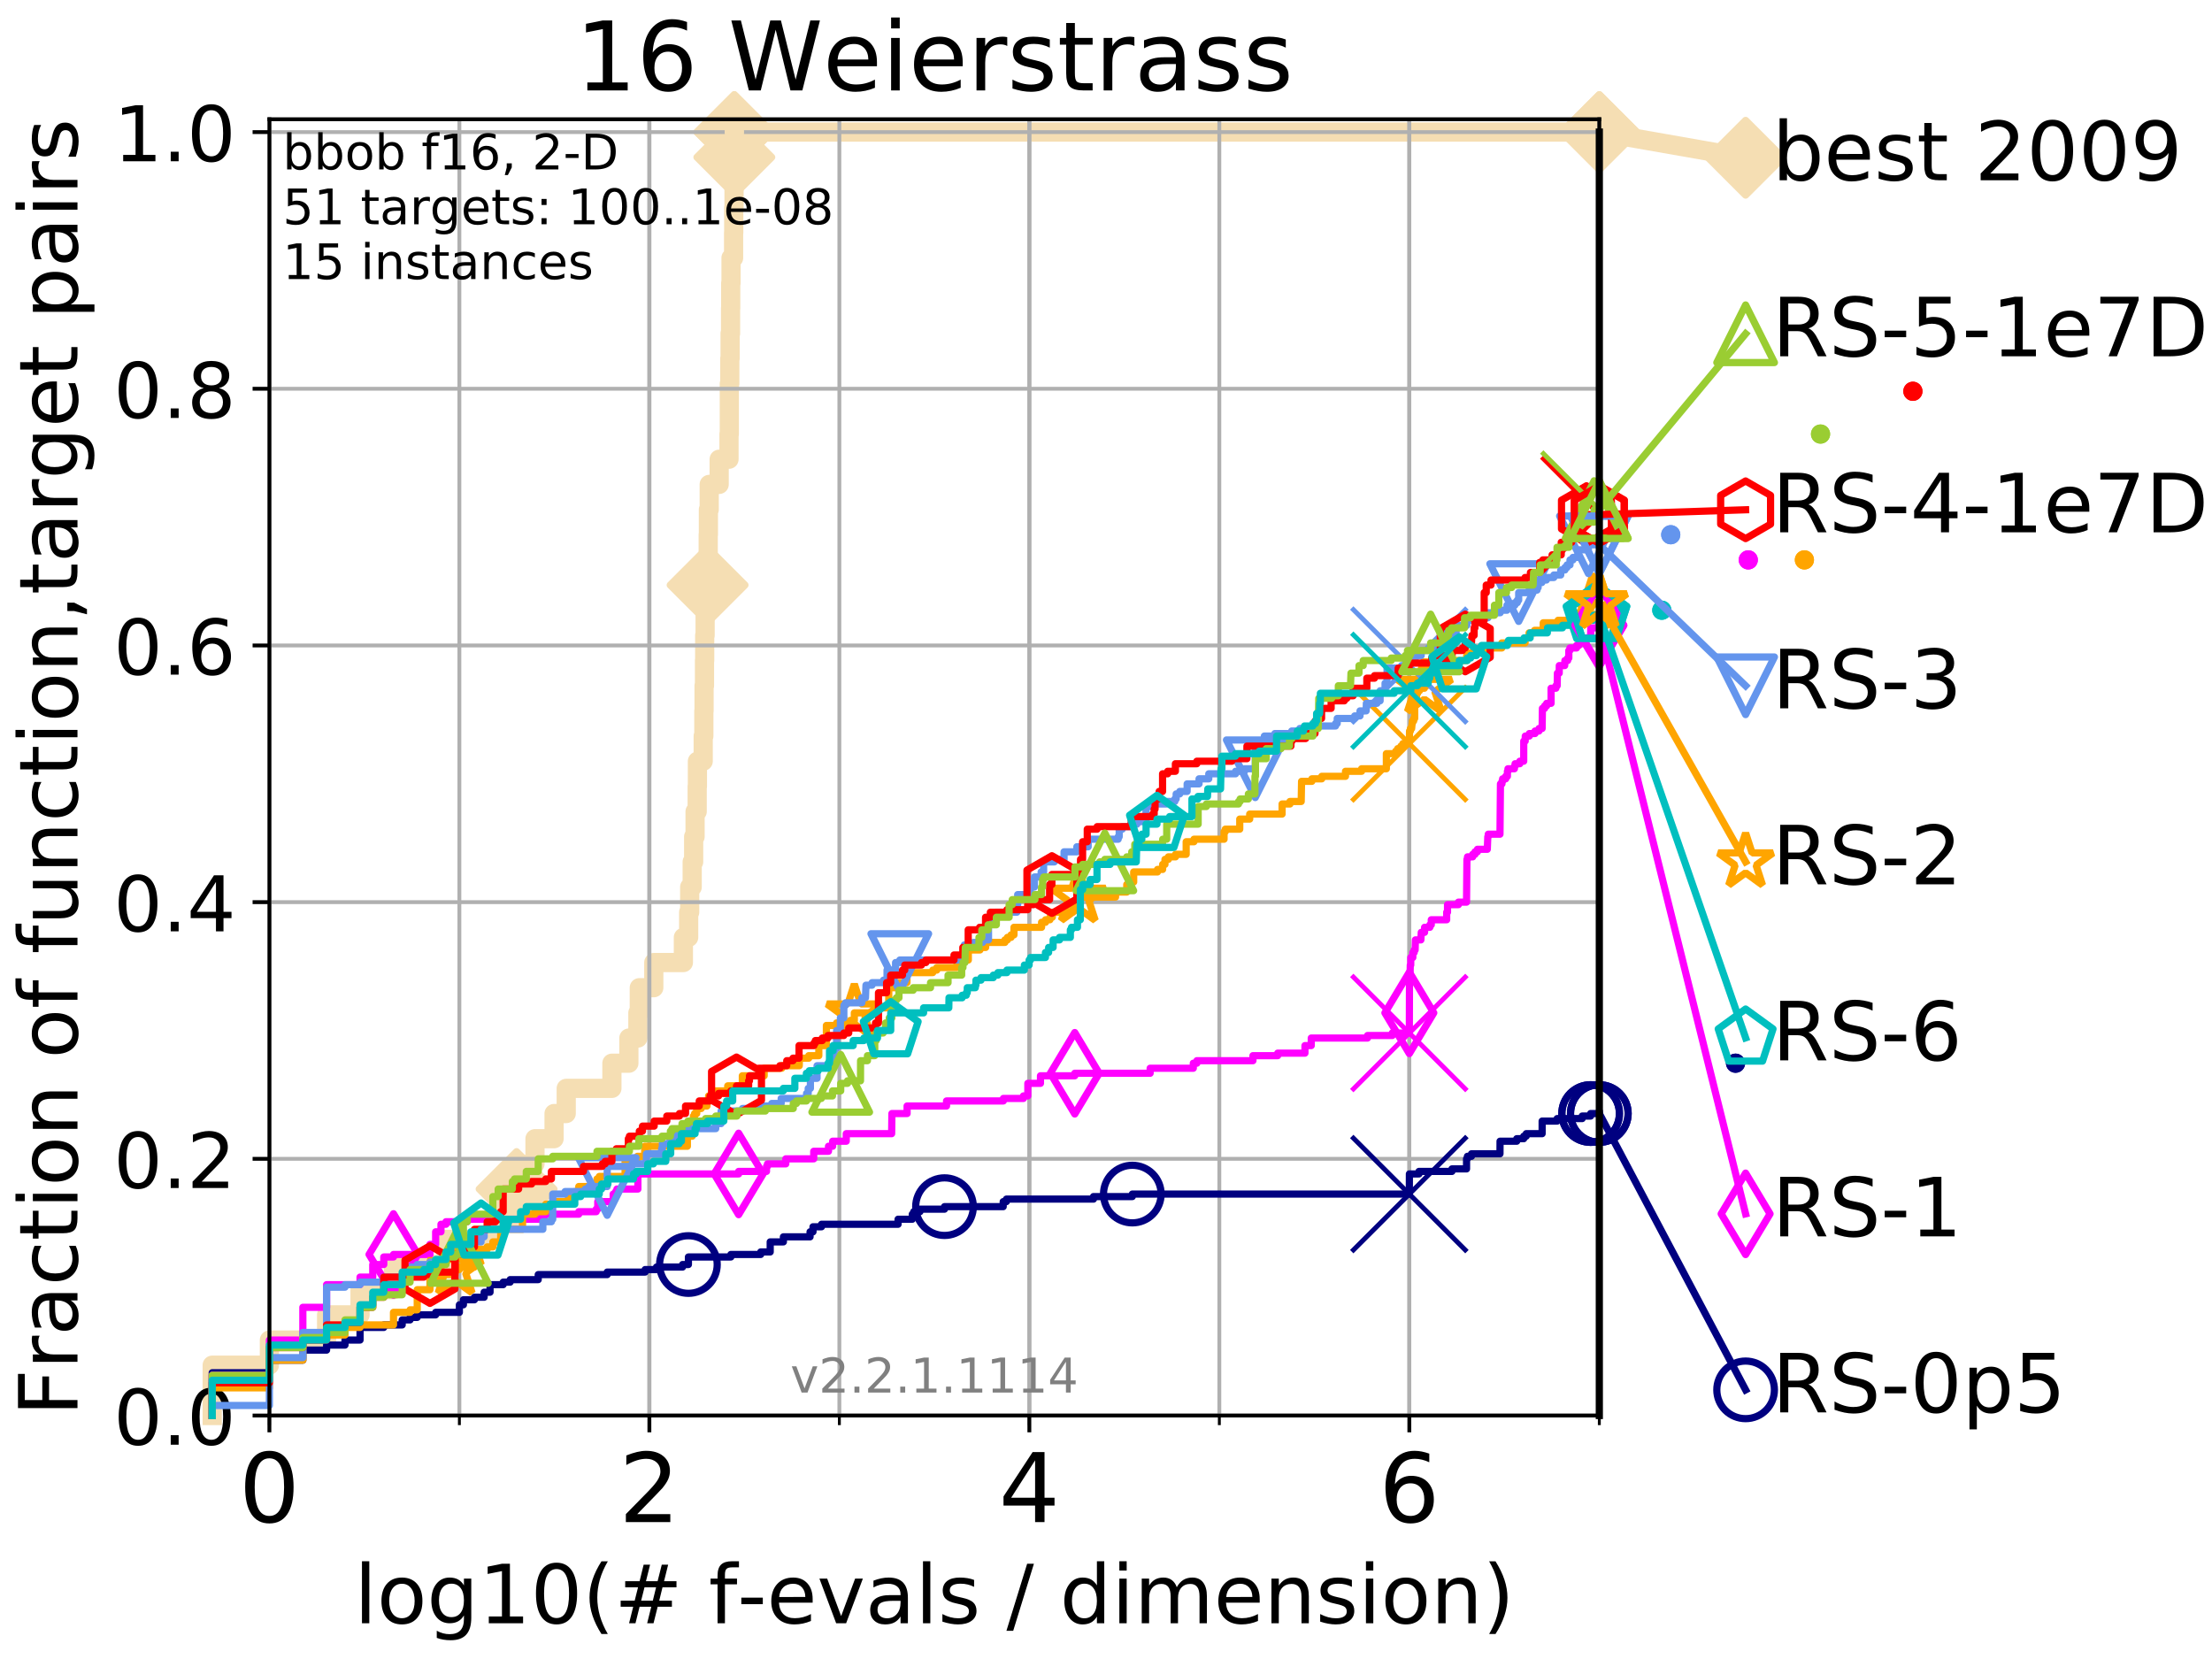 <?xml version="1.0" encoding="utf-8" standalone="no"?>
<!DOCTYPE svg PUBLIC "-//W3C//DTD SVG 1.1//EN"
  "http://www.w3.org/Graphics/SVG/1.1/DTD/svg11.dtd">
<!-- Created with matplotlib (http://matplotlib.org/) -->
<svg height="345.6pt" version="1.1" viewBox="0 0 460.8 345.6" width="460.8pt" xmlns="http://www.w3.org/2000/svg" xmlns:xlink="http://www.w3.org/1999/xlink">
 <defs>
  <style type="text/css">
*{stroke-linecap:butt;stroke-linejoin:round;}
  </style>
 </defs>
 <g id="figure_1">
  <g id="patch_1">
   <path d="M 0 345.6 
L 460.8 345.6 
L 460.8 0 
L 0 0 
z
" style="fill:#ffffff;"/>
  </g>
  <g id="axes_1">
   <g id="patch_2">
    <path d="M 56.12 294.88 
L 333.168 294.88 
L 333.168 24.84 
L 56.12 24.84 
z
" style="fill:#ffffff;"/>
   </g>
   <g id="line2d_1">
    <path d="M 44.206 294.88 
L 44.206 284.395 
L 56.12 284.395 
L 56.12 279.153 
L 68.034 279.153 
L 68.034 273.91 
L 75.004 273.91 
L 75.004 268.668 
L 81.973 268.668 
L 81.973 263.425 
L 92.905 263.425 
L 92.905 258.183 
L 103.231 258.183 
L 103.231 252.94 
L 107.613 252.94 
L 107.613 247.698 
L 110.015 247.698 
L 110.015 242.455 
L 111.448 242.455 
L 111.448 237.213 
L 115.421 237.213 
L 115.421 231.97 
L 117.953 231.97 
L 117.953 226.728 
L 127.471 226.728 
L 127.471 221.485 
L 131.006 221.485 
L 131.006 216.243 
L 132.883 216.243 
L 132.883 211 
L 133.177 211 
L 133.177 205.758 
L 136.197 205.758 
L 136.197 200.515 
L 142.36 200.515 
L 142.36 195.273 
L 143.462 195.273 
L 143.462 190.03 
L 143.675 190.03 
L 143.675 184.788 
L 144.194 184.788 
L 144.194 179.546 
L 144.498 179.546 
L 144.498 174.303 
L 144.797 174.303 
L 144.797 169.061 
L 145.236 169.061 
L 145.236 163.818 
L 145.284 163.818 
L 145.284 158.576 
L 146.489 158.576 
L 146.489 153.333 
L 146.623 153.333 
L 146.623 148.091 
L 146.667 148.091 
L 146.667 142.848 
L 146.756 142.848 
L 146.756 137.606 
L 146.8 137.606 
L 146.8 132.363 
L 146.887 132.363 
L 146.887 127.121 
L 147.277 127.121 
L 147.277 121.878 
L 147.404 121.878 
L 147.404 116.636 
L 147.531 116.636 
L 147.531 111.393 
L 147.573 111.393 
L 147.573 106.151 
L 147.741 106.151 
L 147.741 100.908 
L 149.816 100.908 
L 149.816 95.666 
L 151.865 95.666 
L 151.865 90.423 
L 151.93 90.423 
L 151.93 79.938 
L 152.028 79.938 
L 152.028 74.696 
L 152.093 74.696 
L 152.093 69.453 
L 152.189 69.453 
L 152.189 64.211 
L 152.221 64.211 
L 152.221 58.969 
L 152.285 58.969 
L 152.285 53.726 
L 152.82 53.726 
L 152.82 48.484 
L 152.851 48.484 
L 152.851 43.241 
L 152.913 43.241 
L 152.913 32.756 
L 152.974 32.756 
L 152.974 27.514 
L 333.168 27.514 
" style="fill:none;stroke:#f5deb3;stroke-linecap:square;stroke-width:4;"/>
   </g>
   <g id="line2d_2">
    <defs>
     <path d="M -0 7.778 
L 7.778 0 
L 0 -7.778 
L -7.778 -0 
z
" id="md6dacdc749" style="stroke:#f5deb3;stroke-linejoin:miter;stroke-width:1.5;"/>
    </defs>
    <g>
     <use style="fill:#f5deb3;stroke:#f5deb3;stroke-linejoin:miter;stroke-width:1.5;" x="107.613" xlink:href="#md6dacdc749" y="247.698"/>
     <use style="fill:#f5deb3;stroke:#f5deb3;stroke-linejoin:miter;stroke-width:1.5;" x="147.404" xlink:href="#md6dacdc749" y="121.878"/>
     <use style="fill:#f5deb3;stroke:#f5deb3;stroke-linejoin:miter;stroke-width:1.5;" x="152.974" xlink:href="#md6dacdc749" y="32.756"/>
     <use style="fill:#f5deb3;stroke:#f5deb3;stroke-linejoin:miter;stroke-width:1.5;" x="152.974" xlink:href="#md6dacdc749" y="27.514"/>
     <use style="fill:#f5deb3;stroke:#f5deb3;stroke-linejoin:miter;stroke-width:1.5;" x="152.974" xlink:href="#md6dacdc749" y="27.514"/>
     <use style="fill:#f5deb3;stroke:#f5deb3;stroke-linejoin:miter;stroke-width:1.5;" x="333.168" xlink:href="#md6dacdc749" y="27.514"/>
    </g>
   </g>
   <g id="line2d_3">
    <path style="fill:none;stroke:#f5deb3;stroke-linecap:square;stroke-width:4;"/>
    <g/>
   </g>
   <g id="line2d_4">
    <path d="M 333.168 27.514 
L 363.643 32.861 
" style="fill:none;stroke:#f5deb3;stroke-linecap:square;stroke-width:4;"/>
    <g>
     <use style="fill:#f5deb3;stroke:#f5deb3;stroke-linejoin:miter;stroke-width:1.5;" x="333.168" xlink:href="#md6dacdc749" y="27.514"/>
     <use style="fill:#f5deb3;stroke:#f5deb3;stroke-linejoin:miter;stroke-width:1.5;" x="363.643" xlink:href="#md6dacdc749" y="32.861"/>
    </g>
   </g>
   <g id="matplotlib.axis_1">
    <g id="xtick_1">
     <g id="line2d_5">
      <path clip-path="url(#p6cacfa9040)" d="M 56.12 294.88 
L 56.12 24.84 
" style="fill:none;stroke:#b0b0b0;stroke-linecap:square;stroke-width:0.8;"/>
     </g>
     <g id="line2d_6">
      <defs>
       <path d="M 0 0 
L 0 3.5 
" id="m61e03af977" style="stroke:#000000;stroke-width:0.8;"/>
      </defs>
      <g>
       <use style="stroke:#000000;stroke-width:0.8;" x="56.12" xlink:href="#m61e03af977" y="294.88"/>
      </g>
     </g>
     <g id="text_1">
      <!-- 0 -->
      <defs>
       <path d="M 31.781 66.406 
Q 24.172 66.406 20.328 58.906 
Q 16.5 51.422 16.5 36.375 
Q 16.5 21.391 20.328 13.891 
Q 24.172 6.391 31.781 6.391 
Q 39.453 6.391 43.281 13.891 
Q 47.125 21.391 47.125 36.375 
Q 47.125 51.422 43.281 58.906 
Q 39.453 66.406 31.781 66.406 
z
M 31.781 74.219 
Q 44.047 74.219 50.516 64.516 
Q 56.984 54.828 56.984 36.375 
Q 56.984 17.969 50.516 8.266 
Q 44.047 -1.422 31.781 -1.422 
Q 19.531 -1.422 13.062 8.266 
Q 6.594 17.969 6.594 36.375 
Q 6.594 54.828 13.062 64.516 
Q 19.531 74.219 31.781 74.219 
z
" id="DejaVuSans-30"/>
      </defs>
      <g transform="translate(49.758 317.077)scale(0.2 -0.2)">
       <use xlink:href="#DejaVuSans-30"/>
      </g>
     </g>
    </g>
    <g id="xtick_2">
     <g id="line2d_7">
      <path clip-path="url(#p6cacfa9040)" d="M 135.277 294.88 
L 135.277 24.84 
" style="fill:none;stroke:#b0b0b0;stroke-linecap:square;stroke-width:0.8;"/>
     </g>
     <g id="line2d_8">
      <g>
       <use style="stroke:#000000;stroke-width:0.8;" x="135.277" xlink:href="#m61e03af977" y="294.88"/>
      </g>
     </g>
     <g id="text_2">
      <!-- 2 -->
      <defs>
       <path d="M 19.188 8.297 
L 53.609 8.297 
L 53.609 0 
L 7.328 0 
L 7.328 8.297 
Q 12.938 14.109 22.625 23.891 
Q 32.328 33.688 34.812 36.531 
Q 39.547 41.844 41.422 45.531 
Q 43.312 49.219 43.312 52.781 
Q 43.312 58.594 39.234 62.25 
Q 35.156 65.922 28.609 65.922 
Q 23.969 65.922 18.812 64.312 
Q 13.672 62.703 7.812 59.422 
L 7.812 69.391 
Q 13.766 71.781 18.938 73 
Q 24.125 74.219 28.422 74.219 
Q 39.75 74.219 46.484 68.547 
Q 53.219 62.891 53.219 53.422 
Q 53.219 48.922 51.531 44.891 
Q 49.859 40.875 45.406 35.406 
Q 44.188 33.984 37.641 27.219 
Q 31.109 20.453 19.188 8.297 
z
" id="DejaVuSans-32"/>
      </defs>
      <g transform="translate(128.914 317.077)scale(0.2 -0.2)">
       <use xlink:href="#DejaVuSans-32"/>
      </g>
     </g>
    </g>
    <g id="xtick_3">
     <g id="line2d_9">
      <path clip-path="url(#p6cacfa9040)" d="M 214.433 294.88 
L 214.433 24.84 
" style="fill:none;stroke:#b0b0b0;stroke-linecap:square;stroke-width:0.8;"/>
     </g>
     <g id="line2d_10">
      <g>
       <use style="stroke:#000000;stroke-width:0.8;" x="214.433" xlink:href="#m61e03af977" y="294.88"/>
      </g>
     </g>
     <g id="text_3">
      <!-- 4 -->
      <defs>
       <path d="M 37.797 64.312 
L 12.891 25.391 
L 37.797 25.391 
z
M 35.203 72.906 
L 47.609 72.906 
L 47.609 25.391 
L 58.016 25.391 
L 58.016 17.188 
L 47.609 17.188 
L 47.609 0 
L 37.797 0 
L 37.797 17.188 
L 4.891 17.188 
L 4.891 26.703 
z
" id="DejaVuSans-34"/>
      </defs>
      <g transform="translate(208.071 317.077)scale(0.2 -0.2)">
       <use xlink:href="#DejaVuSans-34"/>
      </g>
     </g>
    </g>
    <g id="xtick_4">
     <g id="line2d_11">
      <path clip-path="url(#p6cacfa9040)" d="M 293.59 294.88 
L 293.59 24.84 
" style="fill:none;stroke:#b0b0b0;stroke-linecap:square;stroke-width:0.8;"/>
     </g>
     <g id="line2d_12">
      <g>
       <use style="stroke:#000000;stroke-width:0.8;" x="293.59" xlink:href="#m61e03af977" y="294.88"/>
      </g>
     </g>
     <g id="text_4">
      <!-- 6 -->
      <defs>
       <path d="M 33.016 40.375 
Q 26.375 40.375 22.484 35.828 
Q 18.609 31.297 18.609 23.391 
Q 18.609 15.531 22.484 10.953 
Q 26.375 6.391 33.016 6.391 
Q 39.656 6.391 43.531 10.953 
Q 47.406 15.531 47.406 23.391 
Q 47.406 31.297 43.531 35.828 
Q 39.656 40.375 33.016 40.375 
z
M 52.594 71.297 
L 52.594 62.312 
Q 48.875 64.062 45.094 64.984 
Q 41.312 65.922 37.594 65.922 
Q 27.828 65.922 22.672 59.328 
Q 17.531 52.734 16.797 39.406 
Q 19.672 43.656 24.016 45.922 
Q 28.375 48.188 33.594 48.188 
Q 44.578 48.188 50.953 41.516 
Q 57.328 34.859 57.328 23.391 
Q 57.328 12.156 50.688 5.359 
Q 44.047 -1.422 33.016 -1.422 
Q 20.359 -1.422 13.672 8.266 
Q 6.984 17.969 6.984 36.375 
Q 6.984 53.656 15.188 63.938 
Q 23.391 74.219 37.203 74.219 
Q 40.922 74.219 44.703 73.484 
Q 48.484 72.75 52.594 71.297 
z
" id="DejaVuSans-36"/>
      </defs>
      <g transform="translate(287.227 317.077)scale(0.2 -0.2)">
       <use xlink:href="#DejaVuSans-36"/>
      </g>
     </g>
    </g>
    <g id="xtick_5">
     <g id="line2d_13">
      <path clip-path="url(#p6cacfa9040)" d="M 56.12 294.88 
L 56.12 24.84 
" style="fill:none;stroke:#b0b0b0;stroke-linecap:square;stroke-width:0.8;"/>
     </g>
     <g id="line2d_14">
      <defs>
       <path d="M 0 0 
L 0 2 
" id="mfdea4a1c6d" style="stroke:#000000;stroke-width:0.6;"/>
      </defs>
      <g>
       <use style="stroke:#000000;stroke-width:0.6;" x="56.12" xlink:href="#mfdea4a1c6d" y="294.88"/>
      </g>
     </g>
    </g>
    <g id="xtick_6">
     <g id="line2d_15">
      <path clip-path="url(#p6cacfa9040)" d="M 95.698 294.88 
L 95.698 24.84 
" style="fill:none;stroke:#b0b0b0;stroke-linecap:square;stroke-width:0.8;"/>
     </g>
     <g id="line2d_16">
      <g>
       <use style="stroke:#000000;stroke-width:0.6;" x="95.698" xlink:href="#mfdea4a1c6d" y="294.88"/>
      </g>
     </g>
    </g>
    <g id="xtick_7">
     <g id="line2d_17">
      <path clip-path="url(#p6cacfa9040)" d="M 135.277 294.88 
L 135.277 24.84 
" style="fill:none;stroke:#b0b0b0;stroke-linecap:square;stroke-width:0.8;"/>
     </g>
     <g id="line2d_18">
      <g>
       <use style="stroke:#000000;stroke-width:0.6;" x="135.277" xlink:href="#mfdea4a1c6d" y="294.88"/>
      </g>
     </g>
    </g>
    <g id="xtick_8">
     <g id="line2d_19">
      <path clip-path="url(#p6cacfa9040)" d="M 174.855 294.88 
L 174.855 24.84 
" style="fill:none;stroke:#b0b0b0;stroke-linecap:square;stroke-width:0.8;"/>
     </g>
     <g id="line2d_20">
      <g>
       <use style="stroke:#000000;stroke-width:0.6;" x="174.855" xlink:href="#mfdea4a1c6d" y="294.88"/>
      </g>
     </g>
    </g>
    <g id="xtick_9">
     <g id="line2d_21">
      <path clip-path="url(#p6cacfa9040)" d="M 214.433 294.88 
L 214.433 24.84 
" style="fill:none;stroke:#b0b0b0;stroke-linecap:square;stroke-width:0.8;"/>
     </g>
     <g id="line2d_22">
      <g>
       <use style="stroke:#000000;stroke-width:0.6;" x="214.433" xlink:href="#mfdea4a1c6d" y="294.88"/>
      </g>
     </g>
    </g>
    <g id="xtick_10">
     <g id="line2d_23">
      <path clip-path="url(#p6cacfa9040)" d="M 254.011 294.88 
L 254.011 24.84 
" style="fill:none;stroke:#b0b0b0;stroke-linecap:square;stroke-width:0.8;"/>
     </g>
     <g id="line2d_24">
      <g>
       <use style="stroke:#000000;stroke-width:0.6;" x="254.011" xlink:href="#mfdea4a1c6d" y="294.88"/>
      </g>
     </g>
    </g>
    <g id="xtick_11">
     <g id="line2d_25">
      <path clip-path="url(#p6cacfa9040)" d="M 293.59 294.88 
L 293.59 24.84 
" style="fill:none;stroke:#b0b0b0;stroke-linecap:square;stroke-width:0.8;"/>
     </g>
     <g id="line2d_26">
      <g>
       <use style="stroke:#000000;stroke-width:0.6;" x="293.59" xlink:href="#mfdea4a1c6d" y="294.88"/>
      </g>
     </g>
    </g>
    <g id="xtick_12">
     <g id="line2d_27">
      <path clip-path="url(#p6cacfa9040)" d="M 333.168 294.88 
L 333.168 24.84 
" style="fill:none;stroke:#b0b0b0;stroke-linecap:square;stroke-width:0.8;"/>
     </g>
     <g id="line2d_28">
      <g>
       <use style="stroke:#000000;stroke-width:0.6;" x="333.168" xlink:href="#mfdea4a1c6d" y="294.88"/>
      </g>
     </g>
    </g>
    <g id="text_5">
     <!-- log10(# f-evals / dimension) -->
     <defs>
      <path d="M 9.422 75.984 
L 18.406 75.984 
L 18.406 0 
L 9.422 0 
z
" id="DejaVuSans-6c"/>
      <path d="M 30.609 48.391 
Q 23.391 48.391 19.188 42.75 
Q 14.984 37.109 14.984 27.297 
Q 14.984 17.484 19.156 11.844 
Q 23.344 6.203 30.609 6.203 
Q 37.797 6.203 41.984 11.859 
Q 46.188 17.531 46.188 27.297 
Q 46.188 37.016 41.984 42.703 
Q 37.797 48.391 30.609 48.391 
z
M 30.609 56 
Q 42.328 56 49.016 48.375 
Q 55.719 40.766 55.719 27.297 
Q 55.719 13.875 49.016 6.219 
Q 42.328 -1.422 30.609 -1.422 
Q 18.844 -1.422 12.172 6.219 
Q 5.516 13.875 5.516 27.297 
Q 5.516 40.766 12.172 48.375 
Q 18.844 56 30.609 56 
z
" id="DejaVuSans-6f"/>
      <path d="M 45.406 27.984 
Q 45.406 37.75 41.375 43.109 
Q 37.359 48.484 30.078 48.484 
Q 22.859 48.484 18.828 43.109 
Q 14.797 37.75 14.797 27.984 
Q 14.797 18.266 18.828 12.891 
Q 22.859 7.516 30.078 7.516 
Q 37.359 7.516 41.375 12.891 
Q 45.406 18.266 45.406 27.984 
z
M 54.391 6.781 
Q 54.391 -7.172 48.188 -13.984 
Q 42 -20.797 29.203 -20.797 
Q 24.469 -20.797 20.266 -20.094 
Q 16.062 -19.391 12.109 -17.922 
L 12.109 -9.188 
Q 16.062 -11.328 19.922 -12.344 
Q 23.781 -13.375 27.781 -13.375 
Q 36.625 -13.375 41.016 -8.766 
Q 45.406 -4.156 45.406 5.172 
L 45.406 9.625 
Q 42.625 4.781 38.281 2.391 
Q 33.938 0 27.875 0 
Q 17.828 0 11.672 7.656 
Q 5.516 15.328 5.516 27.984 
Q 5.516 40.672 11.672 48.328 
Q 17.828 56 27.875 56 
Q 33.938 56 38.281 53.609 
Q 42.625 51.219 45.406 46.391 
L 45.406 54.688 
L 54.391 54.688 
z
" id="DejaVuSans-67"/>
      <path d="M 12.406 8.297 
L 28.516 8.297 
L 28.516 63.922 
L 10.984 60.406 
L 10.984 69.391 
L 28.422 72.906 
L 38.281 72.906 
L 38.281 8.297 
L 54.391 8.297 
L 54.391 0 
L 12.406 0 
z
" id="DejaVuSans-31"/>
      <path d="M 31 75.875 
Q 24.469 64.656 21.281 53.656 
Q 18.109 42.672 18.109 31.391 
Q 18.109 20.125 21.312 9.062 
Q 24.516 -2 31 -13.188 
L 23.188 -13.188 
Q 15.875 -1.703 12.234 9.375 
Q 8.594 20.453 8.594 31.391 
Q 8.594 42.281 12.203 53.312 
Q 15.828 64.359 23.188 75.875 
z
" id="DejaVuSans-28"/>
      <path d="M 51.125 44 
L 36.922 44 
L 32.812 27.688 
L 47.125 27.688 
z
M 43.797 71.781 
L 38.719 51.516 
L 52.984 51.516 
L 58.109 71.781 
L 65.922 71.781 
L 60.891 51.516 
L 76.125 51.516 
L 76.125 44 
L 58.984 44 
L 54.984 27.688 
L 70.516 27.688 
L 70.516 20.219 
L 53.078 20.219 
L 48 0 
L 40.188 0 
L 45.219 20.219 
L 30.906 20.219 
L 25.875 0 
L 18.016 0 
L 23.094 20.219 
L 7.719 20.219 
L 7.719 27.688 
L 24.906 27.688 
L 29 44 
L 13.281 44 
L 13.281 51.516 
L 30.906 51.516 
L 35.891 71.781 
z
" id="DejaVuSans-23"/>
      <path id="DejaVuSans-20"/>
      <path d="M 37.109 75.984 
L 37.109 68.5 
L 28.516 68.5 
Q 23.688 68.5 21.797 66.547 
Q 19.922 64.594 19.922 59.516 
L 19.922 54.688 
L 34.719 54.688 
L 34.719 47.703 
L 19.922 47.703 
L 19.922 0 
L 10.891 0 
L 10.891 47.703 
L 2.297 47.703 
L 2.297 54.688 
L 10.891 54.688 
L 10.891 58.5 
Q 10.891 67.625 15.141 71.797 
Q 19.391 75.984 28.609 75.984 
z
" id="DejaVuSans-66"/>
      <path d="M 4.891 31.391 
L 31.203 31.391 
L 31.203 23.391 
L 4.891 23.391 
z
" id="DejaVuSans-2d"/>
      <path d="M 56.203 29.594 
L 56.203 25.203 
L 14.891 25.203 
Q 15.484 15.922 20.484 11.062 
Q 25.484 6.203 34.422 6.203 
Q 39.594 6.203 44.453 7.469 
Q 49.312 8.734 54.109 11.281 
L 54.109 2.781 
Q 49.266 0.734 44.188 -0.344 
Q 39.109 -1.422 33.891 -1.422 
Q 20.797 -1.422 13.156 6.188 
Q 5.516 13.812 5.516 26.812 
Q 5.516 40.234 12.766 48.109 
Q 20.016 56 32.328 56 
Q 43.359 56 49.781 48.891 
Q 56.203 41.797 56.203 29.594 
z
M 47.219 32.234 
Q 47.125 39.594 43.094 43.984 
Q 39.062 48.391 32.422 48.391 
Q 24.906 48.391 20.391 44.141 
Q 15.875 39.891 15.188 32.172 
z
" id="DejaVuSans-65"/>
      <path d="M 2.984 54.688 
L 12.5 54.688 
L 29.594 8.797 
L 46.688 54.688 
L 56.203 54.688 
L 35.688 0 
L 23.484 0 
z
" id="DejaVuSans-76"/>
      <path d="M 34.281 27.484 
Q 23.391 27.484 19.188 25 
Q 14.984 22.516 14.984 16.5 
Q 14.984 11.719 18.141 8.906 
Q 21.297 6.109 26.703 6.109 
Q 34.188 6.109 38.703 11.406 
Q 43.219 16.703 43.219 25.484 
L 43.219 27.484 
z
M 52.203 31.203 
L 52.203 0 
L 43.219 0 
L 43.219 8.297 
Q 40.141 3.328 35.547 0.953 
Q 30.953 -1.422 24.312 -1.422 
Q 15.922 -1.422 10.953 3.297 
Q 6 8.016 6 15.922 
Q 6 25.141 12.172 29.828 
Q 18.359 34.516 30.609 34.516 
L 43.219 34.516 
L 43.219 35.406 
Q 43.219 41.609 39.141 45 
Q 35.062 48.391 27.688 48.391 
Q 23 48.391 18.547 47.266 
Q 14.109 46.141 10.016 43.891 
L 10.016 52.203 
Q 14.938 54.109 19.578 55.047 
Q 24.219 56 28.609 56 
Q 40.484 56 46.344 49.844 
Q 52.203 43.703 52.203 31.203 
z
" id="DejaVuSans-61"/>
      <path d="M 44.281 53.078 
L 44.281 44.578 
Q 40.484 46.531 36.375 47.5 
Q 32.281 48.484 27.875 48.484 
Q 21.188 48.484 17.844 46.438 
Q 14.5 44.391 14.5 40.281 
Q 14.5 37.156 16.891 35.375 
Q 19.281 33.594 26.516 31.984 
L 29.594 31.297 
Q 39.156 29.25 43.188 25.516 
Q 47.219 21.781 47.219 15.094 
Q 47.219 7.469 41.188 3.016 
Q 35.156 -1.422 24.609 -1.422 
Q 20.219 -1.422 15.453 -0.562 
Q 10.688 0.297 5.422 2 
L 5.422 11.281 
Q 10.406 8.688 15.234 7.391 
Q 20.062 6.109 24.812 6.109 
Q 31.156 6.109 34.562 8.281 
Q 37.984 10.453 37.984 14.406 
Q 37.984 18.062 35.516 20.016 
Q 33.062 21.969 24.703 23.781 
L 21.578 24.516 
Q 13.234 26.266 9.516 29.906 
Q 5.812 33.547 5.812 39.891 
Q 5.812 47.609 11.281 51.797 
Q 16.75 56 26.812 56 
Q 31.781 56 36.172 55.266 
Q 40.578 54.547 44.281 53.078 
z
" id="DejaVuSans-73"/>
      <path d="M 25.391 72.906 
L 33.688 72.906 
L 8.297 -9.281 
L 0 -9.281 
z
" id="DejaVuSans-2f"/>
      <path d="M 45.406 46.391 
L 45.406 75.984 
L 54.391 75.984 
L 54.391 0 
L 45.406 0 
L 45.406 8.203 
Q 42.578 3.328 38.25 0.953 
Q 33.938 -1.422 27.875 -1.422 
Q 17.969 -1.422 11.734 6.484 
Q 5.516 14.406 5.516 27.297 
Q 5.516 40.188 11.734 48.094 
Q 17.969 56 27.875 56 
Q 33.938 56 38.25 53.625 
Q 42.578 51.266 45.406 46.391 
z
M 14.797 27.297 
Q 14.797 17.391 18.875 11.75 
Q 22.953 6.109 30.078 6.109 
Q 37.203 6.109 41.297 11.75 
Q 45.406 17.391 45.406 27.297 
Q 45.406 37.203 41.297 42.844 
Q 37.203 48.484 30.078 48.484 
Q 22.953 48.484 18.875 42.844 
Q 14.797 37.203 14.797 27.297 
z
" id="DejaVuSans-64"/>
      <path d="M 9.422 54.688 
L 18.406 54.688 
L 18.406 0 
L 9.422 0 
z
M 9.422 75.984 
L 18.406 75.984 
L 18.406 64.594 
L 9.422 64.594 
z
" id="DejaVuSans-69"/>
      <path d="M 52 44.188 
Q 55.375 50.25 60.062 53.125 
Q 64.75 56 71.094 56 
Q 79.641 56 84.281 50.016 
Q 88.922 44.047 88.922 33.016 
L 88.922 0 
L 79.891 0 
L 79.891 32.719 
Q 79.891 40.578 77.094 44.375 
Q 74.312 48.188 68.609 48.188 
Q 61.625 48.188 57.562 43.547 
Q 53.516 38.922 53.516 30.906 
L 53.516 0 
L 44.484 0 
L 44.484 32.719 
Q 44.484 40.625 41.703 44.406 
Q 38.922 48.188 33.109 48.188 
Q 26.219 48.188 22.156 43.531 
Q 18.109 38.875 18.109 30.906 
L 18.109 0 
L 9.078 0 
L 9.078 54.688 
L 18.109 54.688 
L 18.109 46.188 
Q 21.188 51.219 25.484 53.609 
Q 29.781 56 35.688 56 
Q 41.656 56 45.828 52.969 
Q 50 49.953 52 44.188 
z
" id="DejaVuSans-6d"/>
      <path d="M 54.891 33.016 
L 54.891 0 
L 45.906 0 
L 45.906 32.719 
Q 45.906 40.484 42.875 44.328 
Q 39.844 48.188 33.797 48.188 
Q 26.516 48.188 22.312 43.547 
Q 18.109 38.922 18.109 30.906 
L 18.109 0 
L 9.078 0 
L 9.078 54.688 
L 18.109 54.688 
L 18.109 46.188 
Q 21.344 51.125 25.703 53.562 
Q 30.078 56 35.797 56 
Q 45.219 56 50.047 50.172 
Q 54.891 44.344 54.891 33.016 
z
" id="DejaVuSans-6e"/>
      <path d="M 8.016 75.875 
L 15.828 75.875 
Q 23.141 64.359 26.781 53.312 
Q 30.422 42.281 30.422 31.391 
Q 30.422 20.453 26.781 9.375 
Q 23.141 -1.703 15.828 -13.188 
L 8.016 -13.188 
Q 14.5 -2 17.703 9.062 
Q 20.906 20.125 20.906 31.391 
Q 20.906 42.672 17.703 53.656 
Q 14.5 64.656 8.016 75.875 
z
" id="DejaVuSans-29"/>
     </defs>
     <g transform="translate(73.803 338.154)scale(0.17 -0.17)">
      <use xlink:href="#DejaVuSans-6c"/>
      <use x="27.783" xlink:href="#DejaVuSans-6f"/>
      <use x="88.965" xlink:href="#DejaVuSans-67"/>
      <use x="152.441" xlink:href="#DejaVuSans-31"/>
      <use x="216.064" xlink:href="#DejaVuSans-30"/>
      <use x="279.688" xlink:href="#DejaVuSans-28"/>
      <use x="318.701" xlink:href="#DejaVuSans-23"/>
      <use x="402.49" xlink:href="#DejaVuSans-20"/>
      <use x="434.277" xlink:href="#DejaVuSans-66"/>
      <use x="469.404" xlink:href="#DejaVuSans-2d"/>
      <use x="505.488" xlink:href="#DejaVuSans-65"/>
      <use x="567.012" xlink:href="#DejaVuSans-76"/>
      <use x="626.191" xlink:href="#DejaVuSans-61"/>
      <use x="687.471" xlink:href="#DejaVuSans-6c"/>
      <use x="715.254" xlink:href="#DejaVuSans-73"/>
      <use x="767.354" xlink:href="#DejaVuSans-20"/>
      <use x="799.141" xlink:href="#DejaVuSans-2f"/>
      <use x="832.832" xlink:href="#DejaVuSans-20"/>
      <use x="864.619" xlink:href="#DejaVuSans-64"/>
      <use x="928.096" xlink:href="#DejaVuSans-69"/>
      <use x="955.879" xlink:href="#DejaVuSans-6d"/>
      <use x="1053.291" xlink:href="#DejaVuSans-65"/>
      <use x="1114.814" xlink:href="#DejaVuSans-6e"/>
      <use x="1178.193" xlink:href="#DejaVuSans-73"/>
      <use x="1230.293" xlink:href="#DejaVuSans-69"/>
      <use x="1258.076" xlink:href="#DejaVuSans-6f"/>
      <use x="1319.258" xlink:href="#DejaVuSans-6e"/>
      <use x="1382.637" xlink:href="#DejaVuSans-29"/>
     </g>
    </g>
   </g>
   <g id="matplotlib.axis_2">
    <g id="ytick_1">
     <g id="line2d_29">
      <path clip-path="url(#p6cacfa9040)" d="M 56.12 294.88 
L 333.168 294.88 
" style="fill:none;stroke:#b0b0b0;stroke-linecap:square;stroke-width:0.8;"/>
     </g>
     <g id="line2d_30">
      <defs>
       <path d="M 0 0 
L -3.5 0 
" id="m81334e2346" style="stroke:#000000;stroke-width:0.8;"/>
      </defs>
      <g>
       <use style="stroke:#000000;stroke-width:0.8;" x="56.12" xlink:href="#m81334e2346" y="294.88"/>
      </g>
     </g>
     <g id="text_6">
      <!-- 0.0 -->
      <defs>
       <path d="M 10.688 12.406 
L 21 12.406 
L 21 0 
L 10.688 0 
z
" id="DejaVuSans-2e"/>
      </defs>
      <g transform="translate(23.675 300.959)scale(0.16 -0.16)">
       <use xlink:href="#DejaVuSans-30"/>
       <use x="63.623" xlink:href="#DejaVuSans-2e"/>
       <use x="95.41" xlink:href="#DejaVuSans-30"/>
      </g>
     </g>
    </g>
    <g id="ytick_2">
     <g id="line2d_31">
      <path clip-path="url(#p6cacfa9040)" d="M 56.12 241.407 
L 333.168 241.407 
" style="fill:none;stroke:#b0b0b0;stroke-linecap:square;stroke-width:0.8;"/>
     </g>
     <g id="line2d_32">
      <g>
       <use style="stroke:#000000;stroke-width:0.8;" x="56.12" xlink:href="#m81334e2346" y="241.407"/>
      </g>
     </g>
     <g id="text_7">
      <!-- 0.2 -->
      <g transform="translate(23.675 247.485)scale(0.16 -0.16)">
       <use xlink:href="#DejaVuSans-30"/>
       <use x="63.623" xlink:href="#DejaVuSans-2e"/>
       <use x="95.41" xlink:href="#DejaVuSans-32"/>
      </g>
     </g>
    </g>
    <g id="ytick_3">
     <g id="line2d_33">
      <path clip-path="url(#p6cacfa9040)" d="M 56.12 187.933 
L 333.168 187.933 
" style="fill:none;stroke:#b0b0b0;stroke-linecap:square;stroke-width:0.8;"/>
     </g>
     <g id="line2d_34">
      <g>
       <use style="stroke:#000000;stroke-width:0.8;" x="56.12" xlink:href="#m81334e2346" y="187.933"/>
      </g>
     </g>
     <g id="text_8">
      <!-- 0.4 -->
      <g transform="translate(23.675 194.012)scale(0.16 -0.16)">
       <use xlink:href="#DejaVuSans-30"/>
       <use x="63.623" xlink:href="#DejaVuSans-2e"/>
       <use x="95.41" xlink:href="#DejaVuSans-34"/>
      </g>
     </g>
    </g>
    <g id="ytick_4">
     <g id="line2d_35">
      <path clip-path="url(#p6cacfa9040)" d="M 56.12 134.46 
L 333.168 134.46 
" style="fill:none;stroke:#b0b0b0;stroke-linecap:square;stroke-width:0.8;"/>
     </g>
     <g id="line2d_36">
      <g>
       <use style="stroke:#000000;stroke-width:0.8;" x="56.12" xlink:href="#m81334e2346" y="134.46"/>
      </g>
     </g>
     <g id="text_9">
      <!-- 0.6 -->
      <g transform="translate(23.675 140.539)scale(0.16 -0.16)">
       <use xlink:href="#DejaVuSans-30"/>
       <use x="63.623" xlink:href="#DejaVuSans-2e"/>
       <use x="95.41" xlink:href="#DejaVuSans-36"/>
      </g>
     </g>
    </g>
    <g id="ytick_5">
     <g id="line2d_37">
      <path clip-path="url(#p6cacfa9040)" d="M 56.12 80.987 
L 333.168 80.987 
" style="fill:none;stroke:#b0b0b0;stroke-linecap:square;stroke-width:0.8;"/>
     </g>
     <g id="line2d_38">
      <g>
       <use style="stroke:#000000;stroke-width:0.8;" x="56.12" xlink:href="#m81334e2346" y="80.987"/>
      </g>
     </g>
     <g id="text_10">
      <!-- 0.8 -->
      <defs>
       <path d="M 31.781 34.625 
Q 24.75 34.625 20.719 30.859 
Q 16.703 27.094 16.703 20.516 
Q 16.703 13.922 20.719 10.156 
Q 24.75 6.391 31.781 6.391 
Q 38.812 6.391 42.859 10.172 
Q 46.922 13.969 46.922 20.516 
Q 46.922 27.094 42.891 30.859 
Q 38.875 34.625 31.781 34.625 
z
M 21.922 38.812 
Q 15.578 40.375 12.031 44.719 
Q 8.5 49.078 8.5 55.328 
Q 8.5 64.062 14.719 69.141 
Q 20.953 74.219 31.781 74.219 
Q 42.672 74.219 48.875 69.141 
Q 55.078 64.062 55.078 55.328 
Q 55.078 49.078 51.531 44.719 
Q 48 40.375 41.703 38.812 
Q 48.828 37.156 52.797 32.312 
Q 56.781 27.484 56.781 20.516 
Q 56.781 9.906 50.312 4.234 
Q 43.844 -1.422 31.781 -1.422 
Q 19.734 -1.422 13.25 4.234 
Q 6.781 9.906 6.781 20.516 
Q 6.781 27.484 10.781 32.312 
Q 14.797 37.156 21.922 38.812 
z
M 18.312 54.391 
Q 18.312 48.734 21.844 45.562 
Q 25.391 42.391 31.781 42.391 
Q 38.141 42.391 41.719 45.562 
Q 45.312 48.734 45.312 54.391 
Q 45.312 60.062 41.719 63.234 
Q 38.141 66.406 31.781 66.406 
Q 25.391 66.406 21.844 63.234 
Q 18.312 60.062 18.312 54.391 
z
" id="DejaVuSans-38"/>
      </defs>
      <g transform="translate(23.675 87.066)scale(0.16 -0.16)">
       <use xlink:href="#DejaVuSans-30"/>
       <use x="63.623" xlink:href="#DejaVuSans-2e"/>
       <use x="95.41" xlink:href="#DejaVuSans-38"/>
      </g>
     </g>
    </g>
    <g id="ytick_6">
     <g id="line2d_39">
      <path clip-path="url(#p6cacfa9040)" d="M 56.12 27.514 
L 333.168 27.514 
" style="fill:none;stroke:#b0b0b0;stroke-linecap:square;stroke-width:0.8;"/>
     </g>
     <g id="line2d_40">
      <g>
       <use style="stroke:#000000;stroke-width:0.8;" x="56.12" xlink:href="#m81334e2346" y="27.514"/>
      </g>
     </g>
     <g id="text_11">
      <!-- 1.0 -->
      <g transform="translate(23.675 33.592)scale(0.16 -0.16)">
       <use xlink:href="#DejaVuSans-31"/>
       <use x="63.623" xlink:href="#DejaVuSans-2e"/>
       <use x="95.41" xlink:href="#DejaVuSans-30"/>
      </g>
     </g>
    </g>
    <g id="text_12">
     <!-- Fraction of function,target pairs -->
     <defs>
      <path d="M 9.812 72.906 
L 51.703 72.906 
L 51.703 64.594 
L 19.672 64.594 
L 19.672 43.109 
L 48.578 43.109 
L 48.578 34.812 
L 19.672 34.812 
L 19.672 0 
L 9.812 0 
z
" id="DejaVuSans-46"/>
      <path d="M 41.109 46.297 
Q 39.594 47.172 37.812 47.578 
Q 36.031 48 33.891 48 
Q 26.266 48 22.188 43.047 
Q 18.109 38.094 18.109 28.812 
L 18.109 0 
L 9.078 0 
L 9.078 54.688 
L 18.109 54.688 
L 18.109 46.188 
Q 20.953 51.172 25.484 53.578 
Q 30.031 56 36.531 56 
Q 37.453 56 38.578 55.875 
Q 39.703 55.766 41.062 55.516 
z
" id="DejaVuSans-72"/>
      <path d="M 48.781 52.594 
L 48.781 44.188 
Q 44.969 46.297 41.141 47.344 
Q 37.312 48.391 33.406 48.391 
Q 24.656 48.391 19.812 42.844 
Q 14.984 37.312 14.984 27.297 
Q 14.984 17.281 19.812 11.734 
Q 24.656 6.203 33.406 6.203 
Q 37.312 6.203 41.141 7.25 
Q 44.969 8.297 48.781 10.406 
L 48.781 2.094 
Q 45.016 0.344 40.984 -0.531 
Q 36.969 -1.422 32.422 -1.422 
Q 20.062 -1.422 12.781 6.344 
Q 5.516 14.109 5.516 27.297 
Q 5.516 40.672 12.859 48.328 
Q 20.219 56 33.016 56 
Q 37.156 56 41.109 55.141 
Q 45.062 54.297 48.781 52.594 
z
" id="DejaVuSans-63"/>
      <path d="M 18.312 70.219 
L 18.312 54.688 
L 36.812 54.688 
L 36.812 47.703 
L 18.312 47.703 
L 18.312 18.016 
Q 18.312 11.328 20.141 9.422 
Q 21.969 7.516 27.594 7.516 
L 36.812 7.516 
L 36.812 0 
L 27.594 0 
Q 17.188 0 13.234 3.875 
Q 9.281 7.766 9.281 18.016 
L 9.281 47.703 
L 2.688 47.703 
L 2.688 54.688 
L 9.281 54.688 
L 9.281 70.219 
z
" id="DejaVuSans-74"/>
      <path d="M 8.5 21.578 
L 8.5 54.688 
L 17.484 54.688 
L 17.484 21.922 
Q 17.484 14.156 20.5 10.266 
Q 23.531 6.391 29.594 6.391 
Q 36.859 6.391 41.078 11.031 
Q 45.312 15.672 45.312 23.688 
L 45.312 54.688 
L 54.297 54.688 
L 54.297 0 
L 45.312 0 
L 45.312 8.406 
Q 42.047 3.422 37.719 1 
Q 33.406 -1.422 27.688 -1.422 
Q 18.266 -1.422 13.375 4.438 
Q 8.5 10.297 8.5 21.578 
z
M 31.109 56 
z
" id="DejaVuSans-75"/>
      <path d="M 11.719 12.406 
L 22.016 12.406 
L 22.016 4 
L 14.016 -11.625 
L 7.719 -11.625 
L 11.719 4 
z
" id="DejaVuSans-2c"/>
      <path d="M 18.109 8.203 
L 18.109 -20.797 
L 9.078 -20.797 
L 9.078 54.688 
L 18.109 54.688 
L 18.109 46.391 
Q 20.953 51.266 25.266 53.625 
Q 29.594 56 35.594 56 
Q 45.562 56 51.781 48.094 
Q 58.016 40.188 58.016 27.297 
Q 58.016 14.406 51.781 6.484 
Q 45.562 -1.422 35.594 -1.422 
Q 29.594 -1.422 25.266 0.953 
Q 20.953 3.328 18.109 8.203 
z
M 48.688 27.297 
Q 48.688 37.203 44.609 42.844 
Q 40.531 48.484 33.406 48.484 
Q 26.266 48.484 22.188 42.844 
Q 18.109 37.203 18.109 27.297 
Q 18.109 17.391 22.188 11.75 
Q 26.266 6.109 33.406 6.109 
Q 40.531 6.109 44.609 11.75 
Q 48.688 17.391 48.688 27.297 
z
" id="DejaVuSans-70"/>
     </defs>
     <g transform="translate(16.14 294.999)rotate(-90)scale(0.17 -0.17)">
      <use xlink:href="#DejaVuSans-46"/>
      <use x="57.41" xlink:href="#DejaVuSans-72"/>
      <use x="98.523" xlink:href="#DejaVuSans-61"/>
      <use x="159.803" xlink:href="#DejaVuSans-63"/>
      <use x="214.783" xlink:href="#DejaVuSans-74"/>
      <use x="253.992" xlink:href="#DejaVuSans-69"/>
      <use x="281.775" xlink:href="#DejaVuSans-6f"/>
      <use x="342.957" xlink:href="#DejaVuSans-6e"/>
      <use x="406.336" xlink:href="#DejaVuSans-20"/>
      <use x="438.123" xlink:href="#DejaVuSans-6f"/>
      <use x="499.305" xlink:href="#DejaVuSans-66"/>
      <use x="534.51" xlink:href="#DejaVuSans-20"/>
      <use x="566.297" xlink:href="#DejaVuSans-66"/>
      <use x="601.502" xlink:href="#DejaVuSans-75"/>
      <use x="664.881" xlink:href="#DejaVuSans-6e"/>
      <use x="728.26" xlink:href="#DejaVuSans-63"/>
      <use x="783.24" xlink:href="#DejaVuSans-74"/>
      <use x="822.449" xlink:href="#DejaVuSans-69"/>
      <use x="850.232" xlink:href="#DejaVuSans-6f"/>
      <use x="911.414" xlink:href="#DejaVuSans-6e"/>
      <use x="974.793" xlink:href="#DejaVuSans-2c"/>
      <use x="1006.58" xlink:href="#DejaVuSans-74"/>
      <use x="1045.789" xlink:href="#DejaVuSans-61"/>
      <use x="1107.068" xlink:href="#DejaVuSans-72"/>
      <use x="1148.166" xlink:href="#DejaVuSans-67"/>
      <use x="1211.643" xlink:href="#DejaVuSans-65"/>
      <use x="1273.166" xlink:href="#DejaVuSans-74"/>
      <use x="1312.375" xlink:href="#DejaVuSans-20"/>
      <use x="1344.162" xlink:href="#DejaVuSans-70"/>
      <use x="1407.639" xlink:href="#DejaVuSans-61"/>
      <use x="1468.918" xlink:href="#DejaVuSans-69"/>
      <use x="1496.701" xlink:href="#DejaVuSans-72"/>
      <use x="1537.814" xlink:href="#DejaVuSans-73"/>
     </g>
    </g>
   </g>
   <g id="line2d_41">
    <defs>
     <path d="M 0 1.5 
C 0.398 1.5 0.779 1.342 1.061 1.061 
C 1.342 0.779 1.5 0.398 1.5 0 
C 1.5 -0.398 1.342 -0.779 1.061 -1.061 
C 0.779 -1.342 0.398 -1.5 0 -1.5 
C -0.398 -1.5 -0.779 -1.342 -1.061 -1.061 
C -1.342 -0.779 -1.5 -0.398 -1.5 0 
C -1.5 0.398 -1.342 0.779 -1.061 1.061 
C -0.779 1.342 -0.398 1.5 0 1.5 
z
" id="m8dd69d8ab3" style="stroke:#f5deb3;"/>
    </defs>
    <g>
     <use style="fill:#f5deb3;stroke:#f5deb3;" x="152.974" xlink:href="#m8dd69d8ab3" y="27.514"/>
     <use style="fill:#f5deb3;stroke:#f5deb3;" x="152.974" xlink:href="#m8dd69d8ab3" y="27.514"/>
    </g>
   </g>
   <g id="line2d_42">
    <defs>
     <path d="M 0 1.5 
C 0.398 1.5 0.779 1.342 1.061 1.061 
C 1.342 0.779 1.5 0.398 1.5 0 
C 1.5 -0.398 1.342 -0.779 1.061 -1.061 
C 0.779 -1.342 0.398 -1.5 0 -1.5 
C -0.398 -1.5 -0.779 -1.342 -1.061 -1.061 
C -1.342 -0.779 -1.5 -0.398 -1.5 0 
C -1.5 0.398 -1.342 0.779 -1.061 1.061 
C -0.779 1.342 -0.398 1.5 0 1.5 
z
" id="m8bccdb6435" style="stroke:#000080;"/>
    </defs>
    <g>
     <use style="fill:#000080;stroke:#000080;" x="361.547" xlink:href="#m8bccdb6435" y="221.485"/>
     <use style="fill:#000080;stroke:#000080;" x="361.547" xlink:href="#m8bccdb6435" y="221.485"/>
    </g>
   </g>
   <g id="line2d_43">
    <path d="M 44.206 294.88 
L 44.206 285.968 
L 56.12 285.968 
L 56.12 283.347 
L 63.089 283.347 
L 63.089 281.25 
L 68.034 281.25 
L 68.034 280.201 
L 71.87 280.201 
L 71.87 279.153 
L 75.004 279.153 
L 75.004 276.531 
L 79.949 276.531 
L 79.949 276.007 
L 83.784 276.007 
L 83.784 274.959 
L 85.422 274.959 
L 85.422 274.434 
L 86.918 274.434 
L 86.918 273.91 
L 90.753 273.91 
L 90.753 273.386 
L 95.698 273.386 
L 95.698 271.813 
L 96.537 271.813 
L 96.537 270.765 
L 98.832 270.765 
L 98.832 270.24 
L 100.857 270.24 
L 100.857 269.192 
L 102.085 269.192 
L 102.085 267.619 
L 104.819 267.619 
L 104.819 267.095 
L 106.272 267.095 
L 106.272 266.571 
L 112.122 266.571 
L 112.122 265.522 
L 126.496 265.522 
L 126.496 264.998 
L 134.395 264.998 
L 134.395 264.474 
L 136.758 264.474 
L 136.758 263.949 
L 142.189 263.949 
L 142.189 263.425 
L 143.409 263.425 
L 143.409 261.852 
L 152.253 261.852 
L 152.253 261.328 
L 158.47 261.328 
L 158.47 260.804 
L 160.448 260.804 
L 160.448 258.707 
L 163.197 258.707 
L 163.197 257.658 
L 168.749 257.658 
L 168.749 256.61 
L 169.363 256.61 
L 169.363 255.561 
L 171.137 255.561 
L 171.137 255.037 
L 187.084 255.037 
L 187.084 253.989 
L 190.049 253.989 
L 190.049 252.94 
L 190.352 252.94 
L 190.352 252.416 
L 191.642 252.416 
L 191.642 251.892 
L 196.76 251.892 
L 196.76 251.367 
L 208.985 251.367 
L 208.985 250.319 
L 209.654 250.319 
L 209.654 249.795 
L 227.793 249.795 
L 227.793 249.27 
L 235.882 249.27 
L 235.882 248.746 
L 293.59 248.746 
L 293.602 244.552 
L 295.598 244.552 
L 295.598 244.028 
L 302.466 244.028 
L 302.466 243.504 
L 305.505 243.504 
L 305.51 241.407 
L 305.69 241.407 
L 305.69 240.882 
L 306.537 240.882 
L 306.537 240.358 
L 312.473 240.358 
L 312.487 237.737 
L 315.966 237.737 
L 315.966 237.213 
L 317.42 237.213 
L 317.42 236.689 
L 317.943 236.689 
L 317.943 236.164 
L 321.254 236.164 
L 321.255 233.543 
L 324.389 233.543 
L 324.389 233.019 
L 329.597 233.019 
L 329.597 232.495 
L 331.358 232.495 
L 331.358 231.97 
L 333.168 231.97 
L 333.168 231.97 
" style="fill:none;stroke:#000080;stroke-linecap:square;stroke-width:1.5;"/>
   </g>
   <g id="line2d_44">
    <defs>
     <path d="M 0 6 
C 1.591 6 3.117 5.368 4.243 4.243 
C 5.368 3.117 6 1.591 6 0 
C 6 -1.591 5.368 -3.117 4.243 -4.243 
C 3.117 -5.368 1.591 -6 0 -6 
C -1.591 -6 -3.117 -5.368 -4.243 -4.243 
C -5.368 -3.117 -6 -1.591 -6 0 
C -6 1.591 -5.368 3.117 -4.243 4.243 
C -3.117 5.368 -1.591 6 0 6 
z
" id="mf6ccf3437c" style="stroke:#000080;stroke-width:1.5;"/>
    </defs>
    <g>
     <use style="fill-opacity:0;stroke:#000080;stroke-width:1.5;" x="143.409" xlink:href="#mf6ccf3437c" y="263.425"/>
     <use style="fill-opacity:0;stroke:#000080;stroke-width:1.5;" x="196.76" xlink:href="#mf6ccf3437c" y="251.367"/>
     <use style="fill-opacity:0;stroke:#000080;stroke-width:1.5;" x="235.882" xlink:href="#mf6ccf3437c" y="248.746"/>
     <use style="fill-opacity:0;stroke:#000080;stroke-width:1.5;" x="331.358" xlink:href="#mf6ccf3437c" y="231.97"/>
     <use style="fill-opacity:0;stroke:#000080;stroke-width:1.5;" x="331.358" xlink:href="#mf6ccf3437c" y="231.97"/>
     <use style="fill-opacity:0;stroke:#000080;stroke-width:1.5;" x="333.168" xlink:href="#mf6ccf3437c" y="231.97"/>
    </g>
   </g>
   <g id="line2d_45">
    <path style="fill:none;stroke:#000080;stroke-linecap:square;stroke-width:1.5;"/>
    <g/>
   </g>
   <g id="line2d_46">
    <path clip-path="url(#p6cacfa9040)" d="M 293.59 248.746 
" style="fill:none;stroke:#000080;stroke-linecap:square;stroke-width:1.5;"/>
    <defs>
     <path d="M -12 12 
L 12 -12 
M -12 -12 
L 12 12 
" id="mae162446ec" style="stroke:#000080;"/>
    </defs>
    <g clip-path="url(#p6cacfa9040)">
     <use style="fill:#000080;stroke:#000080;" x="293.59" xlink:href="#mae162446ec" y="248.746"/>
    </g>
   </g>
   <g id="line2d_47">
    <defs>
     <path d="M 0 1.5 
C 0.398 1.5 0.779 1.342 1.061 1.061 
C 1.342 0.779 1.5 0.398 1.5 0 
C 1.5 -0.398 1.342 -0.779 1.061 -1.061 
C 0.779 -1.342 0.398 -1.5 0 -1.5 
C -0.398 -1.5 -0.779 -1.342 -1.061 -1.061 
C -1.342 -0.779 -1.5 -0.398 -1.5 0 
C -1.5 0.398 -1.342 0.779 -1.061 1.061 
C -0.779 1.342 -0.398 1.5 0 1.5 
z
" id="m7bb2f68346" style="stroke:#ff00ff;"/>
    </defs>
    <g>
     <use style="fill:#ff00ff;stroke:#ff00ff;" x="364.197" xlink:href="#m7bb2f68346" y="116.636"/>
     <use style="fill:#ff00ff;stroke:#ff00ff;" x="364.197" xlink:href="#m7bb2f68346" y="116.636"/>
    </g>
   </g>
   <g id="line2d_48">
    <path d="M 44.206 294.88 
L 44.206 286.492 
L 56.12 286.492 
L 56.12 279.153 
L 63.089 279.153 
L 63.089 272.337 
L 68.034 272.337 
L 68.034 267.619 
L 75.004 267.619 
L 75.004 266.046 
L 77.653 266.046 
L 77.653 263.425 
L 79.949 263.425 
L 79.949 261.852 
L 81.973 261.852 
L 81.973 261.328 
L 89.568 261.328 
L 89.568 259.231 
L 90.753 259.231 
L 90.753 256.61 
L 91.863 256.61 
L 91.863 255.037 
L 92.905 255.037 
L 92.905 254.513 
L 97.337 254.513 
L 97.337 253.989 
L 112.771 253.989 
L 112.771 253.464 
L 113.396 253.464 
L 113.396 252.94 
L 120.569 252.94 
L 120.569 252.416 
L 124.201 252.416 
L 124.201 251.892 
L 124.525 251.892 
L 124.525 250.319 
L 127.739 250.319 
L 127.739 248.746 
L 128.264 248.746 
L 128.264 248.222 
L 128.521 248.222 
L 128.521 247.698 
L 132.883 247.698 
L 132.883 244.552 
L 153.871 244.552 
L 153.871 244.028 
L 159.676 244.028 
L 159.676 242.979 
L 159.882 242.979 
L 159.882 242.455 
L 163.697 242.455 
L 163.697 241.407 
L 169.516 241.407 
L 169.516 239.834 
L 172.589 239.834 
L 172.589 238.785 
L 173.459 238.785 
L 173.459 237.737 
L 176.289 237.737 
L 176.289 236.164 
L 185.747 236.164 
L 185.801 231.97 
L 188.965 231.97 
L 188.965 230.398 
L 197.178 230.398 
L 197.178 229.349 
L 209.023 229.349 
L 209.023 228.825 
L 213.2 228.825 
L 213.2 228.301 
L 214.118 228.301 
L 214.118 225.679 
L 216.749 225.679 
L 216.749 224.107 
L 223.894 224.107 
L 223.894 223.582 
L 239.597 223.582 
L 239.597 222.534 
L 248.587 222.534 
L 248.587 221.485 
L 249.338 221.485 
L 249.338 220.961 
L 261.011 220.961 
L 261.011 219.913 
L 266.171 219.913 
L 266.171 219.388 
L 271.845 219.388 
L 271.845 217.816 
L 273.158 217.816 
L 273.158 216.243 
L 284.877 216.243 
L 284.877 215.719 
L 290.033 215.719 
L 290.033 215.194 
L 293.59 215.194 
L 293.622 204.185 
L 293.726 204.185 
L 293.785 201.04 
L 293.885 201.04 
L 293.885 199.467 
L 294.317 199.467 
L 294.317 198.418 
L 294.595 198.418 
L 294.595 197.894 
L 294.797 197.894 
L 294.852 195.797 
L 295.996 195.797 
L 296.071 194.224 
L 296.765 194.224 
L 296.765 193.176 
L 297.863 193.176 
L 297.863 192.652 
L 298.161 192.652 
L 298.161 191.603 
L 301.37 191.603 
L 301.37 190.03 
L 301.544 190.03 
L 301.544 188.458 
L 303.817 188.458 
L 303.817 187.933 
L 305.504 187.933 
L 305.588 179.021 
L 305.71 179.021 
L 305.71 178.497 
L 306.789 178.497 
L 306.789 177.973 
L 307.266 177.973 
L 307.266 177.449 
L 307.773 177.449 
L 307.773 176.924 
L 309.831 176.924 
L 309.937 174.303 
L 310.029 174.303 
L 310.029 173.779 
L 312.473 173.779 
L 312.572 163.294 
L 312.885 163.294 
L 312.885 162.77 
L 313.019 162.77 
L 313.019 162.245 
L 313.668 162.245 
L 313.668 161.721 
L 314.019 161.721 
L 314.019 160.673 
L 314.136 160.673 
L 314.136 160.148 
L 315.475 160.148 
L 315.475 159.624 
L 315.619 159.624 
L 315.619 159.1 
L 316.596 159.1 
L 316.596 158.576 
L 317.418 158.576 
L 317.426 154.382 
L 317.729 154.382 
L 317.743 153.333 
L 318.59 153.333 
L 318.59 152.809 
L 319.777 152.809 
L 319.777 152.285 
L 320.599 152.285 
L 320.599 151.76 
L 321.254 151.76 
L 321.313 147.566 
L 321.779 147.566 
L 321.779 147.042 
L 322.198 147.042 
L 322.198 146.518 
L 323.117 146.518 
L 323.117 143.372 
L 324.127 143.372 
L 324.127 142.848 
L 324.389 142.848 
L 324.437 140.227 
L 324.813 140.227 
L 324.827 138.654 
L 325.954 138.654 
L 325.996 137.606 
L 326.572 137.606 
L 326.572 137.081 
L 326.814 137.081 
L 326.814 135.509 
L 327.04 135.509 
L 327.04 134.984 
L 328.425 134.984 
L 328.425 134.46 
L 328.926 134.46 
L 328.926 133.936 
L 329.337 133.936 
L 329.425 132.887 
L 331.357 132.887 
L 331.39 130.79 
L 333.012 130.79 
L 333.012 130.266 
L 333.168 130.266 
L 333.168 130.266 
" style="fill:none;stroke:#ff00ff;stroke-linecap:square;stroke-width:1.5;"/>
   </g>
   <g id="line2d_49">
    <defs>
     <path d="M -0 8.485 
L 5.091 0 
L 0 -8.485 
L -5.091 -0 
z
" id="m2a2859c594" style="stroke:#ff00ff;stroke-linejoin:miter;stroke-width:1.5;"/>
    </defs>
    <g>
     <use style="fill-opacity:0;stroke:#ff00ff;stroke-linejoin:miter;stroke-width:1.5;" x="81.973" xlink:href="#m2a2859c594" y="261.328"/>
     <use style="fill-opacity:0;stroke:#ff00ff;stroke-linejoin:miter;stroke-width:1.5;" x="153.871" xlink:href="#m2a2859c594" y="244.552"/>
     <use style="fill-opacity:0;stroke:#ff00ff;stroke-linejoin:miter;stroke-width:1.5;" x="223.894" xlink:href="#m2a2859c594" y="223.582"/>
     <use style="fill-opacity:0;stroke:#ff00ff;stroke-linejoin:miter;stroke-width:1.5;" x="293.591" xlink:href="#m2a2859c594" y="211"/>
     <use style="fill-opacity:0;stroke:#ff00ff;stroke-linejoin:miter;stroke-width:1.5;" x="333.012" xlink:href="#m2a2859c594" y="130.266"/>
     <use style="fill-opacity:0;stroke:#ff00ff;stroke-linejoin:miter;stroke-width:1.5;" x="333.168" xlink:href="#m2a2859c594" y="130.266"/>
    </g>
   </g>
   <g id="line2d_50">
    <path style="fill:none;stroke:#ff00ff;stroke-linecap:square;stroke-width:1.5;"/>
    <g/>
   </g>
   <g id="line2d_51">
    <path clip-path="url(#p6cacfa9040)" d="M 293.59 215.194 
" style="fill:none;stroke:#ff00ff;stroke-linecap:square;stroke-width:1.5;"/>
    <defs>
     <path d="M -12 12 
L 12 -12 
M -12 -12 
L 12 12 
" id="m279e6abe5f" style="stroke:#ff00ff;"/>
    </defs>
    <g clip-path="url(#p6cacfa9040)">
     <use style="fill:#ff00ff;stroke:#ff00ff;" x="293.59" xlink:href="#m279e6abe5f" y="215.194"/>
    </g>
   </g>
   <g id="line2d_52">
    <defs>
     <path d="M 0 1.5 
C 0.398 1.5 0.779 1.342 1.061 1.061 
C 1.342 0.779 1.5 0.398 1.5 0 
C 1.5 -0.398 1.342 -0.779 1.061 -1.061 
C 0.779 -1.342 0.398 -1.5 0 -1.5 
C -0.398 -1.5 -0.779 -1.342 -1.061 -1.061 
C -1.342 -0.779 -1.5 -0.398 -1.5 0 
C -1.5 0.398 -1.342 0.779 -1.061 1.061 
C -0.779 1.342 -0.398 1.5 0 1.5 
z
" id="m19232de898" style="stroke:#ffa500;"/>
    </defs>
    <g>
     <use style="fill:#ffa500;stroke:#ffa500;" x="375.89" xlink:href="#m19232de898" y="116.636"/>
     <use style="fill:#ffa500;stroke:#ffa500;" x="375.89" xlink:href="#m19232de898" y="116.636"/>
    </g>
   </g>
   <g id="line2d_53">
    <path d="M 44.206 294.88 
L 44.206 289.113 
L 56.12 289.113 
L 56.12 283.347 
L 63.089 283.347 
L 63.089 278.628 
L 68.034 278.628 
L 68.034 278.104 
L 71.87 278.104 
L 71.87 276.531 
L 75.004 276.531 
L 75.004 276.007 
L 81.973 276.007 
L 81.973 273.386 
L 85.422 273.386 
L 85.422 272.862 
L 86.918 272.862 
L 86.918 268.668 
L 89.568 268.668 
L 89.568 266.046 
L 91.863 266.046 
L 91.863 265.522 
L 94.817 265.522 
L 94.817 264.474 
L 95.698 264.474 
L 95.698 263.949 
L 98.832 263.949 
L 98.832 261.852 
L 99.534 261.852 
L 99.534 260.28 
L 101.482 260.28 
L 101.482 259.755 
L 102.668 259.755 
L 102.668 258.707 
L 104.306 258.707 
L 104.306 256.086 
L 108.856 256.086 
L 108.856 252.94 
L 111.448 252.94 
L 111.448 252.416 
L 113.7 252.416 
L 113.7 250.843 
L 115.421 250.843 
L 115.421 250.319 
L 118.417 250.319 
L 118.417 248.746 
L 119.74 248.746 
L 119.74 248.222 
L 120.569 248.222 
L 120.569 247.173 
L 123.703 247.173 
L 123.703 246.649 
L 124.364 246.649 
L 124.364 245.601 
L 124.844 245.601 
L 124.844 245.076 
L 130.217 245.076 
L 130.217 241.931 
L 130.446 241.931 
L 130.446 241.407 
L 132.784 241.407 
L 132.784 240.882 
L 134.304 240.882 
L 134.304 238.785 
L 143.193 238.785 
L 143.193 236.689 
L 144.194 236.689 
L 144.194 234.592 
L 144.448 234.592 
L 144.448 232.495 
L 144.698 232.495 
L 144.698 231.97 
L 145.139 231.97 
L 145.139 230.922 
L 146.081 230.922 
L 146.081 230.398 
L 147.277 230.398 
L 147.277 229.349 
L 147.615 229.349 
L 147.615 228.301 
L 148.751 228.301 
L 148.751 227.252 
L 151.601 227.252 
L 151.601 226.204 
L 154.64 226.204 
L 154.64 224.107 
L 159.191 224.107 
L 159.191 222.534 
L 162.872 222.534 
L 162.872 222.01 
L 166.499 222.01 
L 166.527 220.437 
L 168.477 220.437 
L 168.477 219.913 
L 170.573 219.913 
L 170.573 217.816 
L 172.152 217.816 
L 172.152 213.622 
L 174.269 213.622 
L 174.269 213.097 
L 177.137 213.097 
L 177.137 212.573 
L 177.974 212.573 
L 177.974 211 
L 182.443 211 
L 182.443 209.952 
L 185.148 209.952 
L 185.148 205.758 
L 186.583 205.758 
L 186.583 204.709 
L 188.934 204.709 
L 188.934 202.612 
L 194.313 202.612 
L 194.313 202.088 
L 195.146 202.088 
L 195.146 201.564 
L 199.316 201.564 
L 199.316 201.04 
L 199.477 201.04 
L 199.477 199.991 
L 201.722 199.991 
L 201.722 197.894 
L 204.148 197.894 
L 204.148 197.37 
L 205.329 197.37 
L 205.329 196.321 
L 209.342 196.321 
L 209.342 195.797 
L 209.869 195.797 
L 209.869 195.273 
L 210.628 195.273 
L 210.628 194.749 
L 211.23 194.749 
L 211.23 193.176 
L 216.978 193.176 
L 216.978 192.127 
L 217.807 192.127 
L 217.807 191.603 
L 218.718 191.603 
L 218.718 191.079 
L 219.209 191.079 
L 219.29 190.03 
L 223.435 190.03 
L 223.435 187.933 
L 224.627 187.933 
L 224.627 186.885 
L 232.388 186.885 
L 232.388 185.836 
L 234.724 185.836 
L 234.724 184.264 
L 235.592 184.264 
L 235.592 183.739 
L 236.167 183.739 
L 236.167 181.642 
L 241.128 181.642 
L 241.128 181.118 
L 242.196 181.118 
L 242.196 180.07 
L 242.683 180.07 
L 242.683 179.021 
L 243.394 179.021 
L 243.394 178.497 
L 244.888 178.497 
L 244.888 177.973 
L 247.103 177.973 
L 247.103 175.352 
L 248.723 175.352 
L 248.723 174.827 
L 254.994 174.827 
L 254.994 173.255 
L 255.248 173.255 
L 255.248 172.73 
L 258.261 172.73 
L 258.261 170.633 
L 260.335 170.633 
L 260.335 169.585 
L 267.083 169.585 
L 267.083 167.488 
L 268.718 167.488 
L 268.718 166.964 
L 271.064 166.964 
L 271.141 162.77 
L 273.284 162.77 
L 273.284 162.245 
L 275.346 162.245 
L 275.346 161.721 
L 280.291 161.721 
L 280.291 160.673 
L 283.642 160.673 
L 283.642 160.148 
L 288.804 160.148 
L 288.804 157.003 
L 290.758 157.003 
L 290.758 156.479 
L 291.167 156.479 
L 291.167 155.954 
L 291.838 155.954 
L 291.838 155.43 
L 292.243 155.43 
L 292.243 154.906 
L 293.594 154.906 
L 293.63 152.285 
L 293.816 152.285 
L 293.816 151.76 
L 294.071 151.76 
L 294.168 150.712 
L 294.22 150.712 
L 294.22 150.188 
L 294.492 150.188 
L 294.492 149.663 
L 294.703 149.663 
L 294.703 145.469 
L 295.093 145.469 
L 295.093 144.421 
L 295.32 144.421 
L 295.32 143.897 
L 295.709 143.897 
L 295.709 143.372 
L 296.725 143.372 
L 296.725 142.848 
L 297.222 142.848 
L 297.222 141.275 
L 297.694 141.275 
L 297.694 140.227 
L 298.19 140.227 
L 298.19 139.703 
L 303.277 139.703 
L 303.277 137.606 
L 305.52 137.606 
L 305.54 136.557 
L 305.796 136.557 
L 305.796 136.033 
L 307.678 136.033 
L 307.678 135.509 
L 309.751 135.509 
L 309.751 134.984 
L 312.852 134.984 
L 312.852 133.936 
L 317.703 133.936 
L 317.703 132.887 
L 318.54 132.887 
L 318.54 131.839 
L 319.673 131.839 
L 319.673 131.315 
L 321.482 131.315 
L 321.482 129.742 
L 324.578 129.742 
L 324.578 129.218 
L 327.201 129.218 
L 327.201 127.645 
L 329.476 127.645 
L 329.476 126.596 
L 331.484 126.596 
L 331.484 126.072 
L 331.865 126.072 
L 331.865 125.548 
L 333.168 125.548 
L 333.168 125.548 
" style="fill:none;stroke:#ffa500;stroke-linecap:square;stroke-width:1.5;"/>
   </g>
   <g id="line2d_54">
    <defs>
     <path d="M 0 -6 
L -1.347 -1.854 
L -5.706 -1.854 
L -2.18 0.708 
L -3.527 4.854 
L -0 2.292 
L 3.527 4.854 
L 2.18 0.708 
L 5.706 -1.854 
L 1.347 -1.854 
z
" id="m4a9d9a5709" style="stroke:#ffa500;stroke-linejoin:bevel;stroke-width:1.5;"/>
    </defs>
    <g>
     <use style="fill-opacity:0;stroke:#ffa500;stroke-linejoin:bevel;stroke-width:1.5;" x="94.817" xlink:href="#m4a9d9a5709" y="264.474"/>
     <use style="fill-opacity:0;stroke:#ffa500;stroke-linejoin:bevel;stroke-width:1.5;" x="177.974" xlink:href="#m4a9d9a5709" y="211"/>
     <use style="fill-opacity:0;stroke:#ffa500;stroke-linejoin:bevel;stroke-width:1.5;" x="224.627" xlink:href="#m4a9d9a5709" y="186.885"/>
     <use style="fill-opacity:0;stroke:#ffa500;stroke-linejoin:bevel;stroke-width:1.5;" x="296.725" xlink:href="#m4a9d9a5709" y="143.372"/>
     <use style="fill-opacity:0;stroke:#ffa500;stroke-linejoin:bevel;stroke-width:1.5;" x="331.865" xlink:href="#m4a9d9a5709" y="125.548"/>
     <use style="fill-opacity:0;stroke:#ffa500;stroke-linejoin:bevel;stroke-width:1.5;" x="333.168" xlink:href="#m4a9d9a5709" y="125.548"/>
    </g>
   </g>
   <g id="line2d_55">
    <path style="fill:none;stroke:#ffa500;stroke-linecap:square;stroke-width:1.5;"/>
    <g/>
   </g>
   <g id="line2d_56">
    <path clip-path="url(#p6cacfa9040)" d="M 293.59 154.906 
" style="fill:none;stroke:#ffa500;stroke-linecap:square;stroke-width:1.5;"/>
    <defs>
     <path d="M -12 12 
L 12 -12 
M -12 -12 
L 12 12 
" id="ma0f09ba2c9" style="stroke:#ffa500;"/>
    </defs>
    <g clip-path="url(#p6cacfa9040)">
     <use style="fill:#ffa500;stroke:#ffa500;" x="293.59" xlink:href="#ma0f09ba2c9" y="154.906"/>
    </g>
   </g>
   <g id="line2d_57">
    <defs>
     <path d="M 0 1.5 
C 0.398 1.5 0.779 1.342 1.061 1.061 
C 1.342 0.779 1.5 0.398 1.5 0 
C 1.5 -0.398 1.342 -0.779 1.061 -1.061 
C 0.779 -1.342 0.398 -1.5 0 -1.5 
C -0.398 -1.5 -0.779 -1.342 -1.061 -1.061 
C -1.342 -0.779 -1.5 -0.398 -1.5 0 
C -1.5 0.398 -1.342 0.779 -1.061 1.061 
C -0.779 1.342 -0.398 1.5 0 1.5 
z
" id="md61be13086" style="stroke:#6495ed;"/>
    </defs>
    <g>
     <use style="fill:#6495ed;stroke:#6495ed;" x="348.046" xlink:href="#md61be13086" y="111.393"/>
     <use style="fill:#6495ed;stroke:#6495ed;" x="348.046" xlink:href="#md61be13086" y="111.393"/>
    </g>
   </g>
   <g id="line2d_58">
    <path d="M 44.206 294.88 
L 44.206 292.783 
L 56.12 292.783 
L 56.12 282.822 
L 63.089 282.822 
L 63.089 277.58 
L 68.034 277.58 
L 68.034 268.143 
L 71.87 268.143 
L 71.87 267.619 
L 75.004 267.619 
L 75.004 267.095 
L 79.949 267.095 
L 79.949 266.046 
L 83.784 266.046 
L 83.784 265.522 
L 85.422 265.522 
L 85.422 263.949 
L 86.918 263.949 
L 86.918 263.425 
L 89.568 263.425 
L 89.568 262.901 
L 92.905 262.901 
L 92.905 261.328 
L 93.887 261.328 
L 93.887 259.231 
L 97.337 259.231 
L 97.337 258.707 
L 100.208 258.707 
L 100.208 257.658 
L 100.857 257.658 
L 100.857 256.086 
L 113.086 256.086 
L 113.086 254.513 
L 114.866 254.513 
L 114.866 253.989 
L 115.146 253.989 
L 115.146 248.746 
L 117.716 248.746 
L 117.716 248.222 
L 121.929 248.222 
L 121.929 247.698 
L 122.661 247.698 
L 122.661 247.173 
L 126.496 247.173 
L 126.496 242.979 
L 131.655 242.979 
L 131.655 242.455 
L 134.664 242.455 
L 134.664 240.358 
L 137.828 240.358 
L 137.828 239.31 
L 137.975 239.31 
L 137.975 238.261 
L 139.587 238.261 
L 139.587 237.213 
L 140.499 237.213 
L 140.499 236.689 
L 140.813 236.689 
L 140.813 235.64 
L 141.899 235.64 
L 141.899 235.116 
L 149.1 235.116 
L 149.1 234.067 
L 150.217 234.067 
L 150.217 231.446 
L 154.668 231.446 
L 154.668 230.922 
L 158.692 230.922 
L 158.692 230.398 
L 160.763 230.398 
L 160.763 229.873 
L 162.733 229.873 
L 162.733 228.825 
L 168.022 228.825 
L 168.022 227.776 
L 168.364 227.776 
L 168.364 226.728 
L 168.822 226.728 
L 168.822 224.631 
L 170.205 224.631 
L 170.205 222.01 
L 172.803 222.01 
L 172.803 220.961 
L 173.773 220.961 
L 173.773 218.34 
L 174.278 218.34 
L 174.278 214.67 
L 175.068 214.67 
L 175.068 212.049 
L 175.791 212.049 
L 175.791 209.428 
L 176.138 209.428 
L 176.138 208.903 
L 179.549 208.903 
L 179.549 207.855 
L 180.297 207.855 
L 180.397 205.234 
L 181.663 205.234 
L 181.663 204.709 
L 184.046 204.709 
L 184.046 204.185 
L 184.785 204.185 
L 184.785 202.088 
L 186.562 202.088 
L 186.562 200.515 
L 187.443 200.515 
L 187.443 199.991 
L 200.198 199.991 
L 200.198 198.943 
L 200.873 198.943 
L 200.894 196.846 
L 202.815 196.846 
L 202.815 196.321 
L 204.709 196.321 
L 204.709 195.797 
L 205.924 195.797 
L 205.926 192.127 
L 206.8 192.127 
L 206.8 190.555 
L 207.426 190.555 
L 207.426 190.03 
L 211.832 190.03 
L 211.832 188.458 
L 212.002 188.458 
L 212.002 186.361 
L 214.631 186.361 
L 214.631 184.788 
L 215.483 184.788 
L 215.483 182.691 
L 216.888 182.691 
L 216.888 181.642 
L 217.407 181.642 
L 217.407 179.546 
L 219.648 179.546 
L 219.648 179.021 
L 221.664 179.021 
L 221.664 177.449 
L 224.323 177.449 
L 224.323 176.4 
L 226.687 176.4 
L 226.687 174.827 
L 232.935 174.827 
L 232.935 174.303 
L 233.15 174.303 
L 233.15 172.73 
L 233.794 172.73 
L 233.794 172.206 
L 235.509 172.206 
L 235.509 171.682 
L 236.849 171.682 
L 236.849 171.158 
L 238.734 171.158 
L 238.734 168.012 
L 239.604 168.012 
L 239.604 167.488 
L 242.974 167.488 
L 242.974 166.964 
L 244.742 166.964 
L 244.742 166.439 
L 245.016 166.439 
L 245.016 165.391 
L 245.759 165.391 
L 245.759 164.867 
L 247.303 164.867 
L 247.303 163.294 
L 249.782 163.294 
L 249.782 162.245 
L 251.809 162.245 
L 251.809 161.197 
L 257.396 161.197 
L 257.396 160.673 
L 259.252 160.673 
L 259.252 160.148 
L 261.497 160.148 
L 261.497 156.479 
L 261.716 156.479 
L 261.716 155.954 
L 262.335 155.954 
L 262.335 154.906 
L 263.386 154.906 
L 263.386 153.333 
L 265.579 153.333 
L 265.579 152.809 
L 269.084 152.809 
L 269.084 152.285 
L 270.767 152.285 
L 270.767 151.76 
L 273.289 151.76 
L 273.289 151.236 
L 278.22 151.236 
L 278.22 150.712 
L 278.566 150.712 
L 278.566 149.663 
L 282.201 149.663 
L 282.201 149.139 
L 283.315 149.139 
L 283.315 148.091 
L 284.593 148.091 
L 284.634 146.518 
L 286.846 146.518 
L 286.846 145.994 
L 287.504 145.994 
L 287.504 143.897 
L 288.531 143.897 
L 288.531 142.324 
L 288.948 142.324 
L 288.948 139.178 
L 291.983 139.178 
L 291.983 138.654 
L 293.738 138.654 
L 293.738 137.606 
L 293.937 137.606 
L 293.937 136.557 
L 296.06 136.557 
L 296.06 135.509 
L 297.631 135.509 
L 297.631 134.984 
L 301.603 134.984 
L 301.603 133.936 
L 302.729 133.936 
L 302.729 132.363 
L 303.339 132.363 
L 303.339 130.266 
L 305.578 130.266 
L 305.578 129.218 
L 306.784 129.218 
L 306.784 128.693 
L 309.973 128.693 
L 309.973 127.645 
L 312.523 127.645 
L 312.523 127.121 
L 313.929 127.121 
L 313.929 126.072 
L 315.578 126.072 
L 315.578 125.548 
L 316.087 125.548 
L 316.087 125.024 
L 316.37 125.024 
L 316.37 123.451 
L 318.521 123.451 
L 318.521 122.927 
L 320.197 122.927 
L 320.197 122.403 
L 320.42 122.403 
L 320.42 121.354 
L 321.203 121.354 
L 321.203 120.83 
L 322.142 120.83 
L 322.142 120.306 
L 323.696 120.306 
L 323.696 119.781 
L 325.131 119.781 
L 325.131 118.733 
L 326.01 118.733 
L 326.01 118.209 
L 326.446 118.209 
L 326.446 117.684 
L 327.059 117.684 
L 327.059 116.636 
L 327.676 116.636 
L 327.676 116.112 
L 328.68 116.112 
L 328.68 115.587 
L 328.816 115.587 
L 328.816 114.539 
L 330.899 114.539 
L 330.899 113.49 
L 333.168 113.49 
L 333.168 113.49 
" style="fill:none;stroke:#6495ed;stroke-linecap:square;stroke-width:1.5;"/>
   </g>
   <g id="line2d_59">
    <defs>
     <path d="M -0 6 
L 6 -6 
L -6 -6 
z
" id="ma9ca1d0940" style="stroke:#6495ed;stroke-linejoin:miter;stroke-width:1.5;"/>
    </defs>
    <g>
     <use style="fill-opacity:0;stroke:#6495ed;stroke-linejoin:miter;stroke-width:1.5;" x="126.496" xlink:href="#ma9ca1d0940" y="247.173"/>
     <use style="fill-opacity:0;stroke:#6495ed;stroke-linejoin:miter;stroke-width:1.5;" x="187.443" xlink:href="#ma9ca1d0940" y="200.515"/>
     <use style="fill-opacity:0;stroke:#6495ed;stroke-linejoin:miter;stroke-width:1.5;" x="261.497" xlink:href="#ma9ca1d0940" y="160.148"/>
     <use style="fill-opacity:0;stroke:#6495ed;stroke-linejoin:miter;stroke-width:1.5;" x="316.37" xlink:href="#ma9ca1d0940" y="123.451"/>
     <use style="fill-opacity:0;stroke:#6495ed;stroke-linejoin:miter;stroke-width:1.5;" x="330.899" xlink:href="#ma9ca1d0940" y="113.49"/>
     <use style="fill-opacity:0;stroke:#6495ed;stroke-linejoin:miter;stroke-width:1.5;" x="333.168" xlink:href="#ma9ca1d0940" y="113.49"/>
    </g>
   </g>
   <g id="line2d_60">
    <path style="fill:none;stroke:#6495ed;stroke-linecap:square;stroke-width:1.5;"/>
    <g/>
   </g>
   <g id="line2d_61">
    <path clip-path="url(#p6cacfa9040)" d="M 293.59 138.654 
" style="fill:none;stroke:#6495ed;stroke-linecap:square;stroke-width:1.5;"/>
    <defs>
     <path d="M -12 12 
L 12 -12 
M -12 -12 
L 12 12 
" id="m9eaace355d" style="stroke:#6495ed;"/>
    </defs>
    <g clip-path="url(#p6cacfa9040)">
     <use style="fill:#6495ed;stroke:#6495ed;" x="293.59" xlink:href="#m9eaace355d" y="138.654"/>
    </g>
   </g>
   <g id="line2d_62">
    <defs>
     <path d="M 0 1.5 
C 0.398 1.5 0.779 1.342 1.061 1.061 
C 1.342 0.779 1.5 0.398 1.5 0 
C 1.5 -0.398 1.342 -0.779 1.061 -1.061 
C 0.779 -1.342 0.398 -1.5 0 -1.5 
C -0.398 -1.5 -0.779 -1.342 -1.061 -1.061 
C -1.342 -0.779 -1.5 -0.398 -1.5 0 
C -1.5 0.398 -1.342 0.779 -1.061 1.061 
C -0.779 1.342 -0.398 1.5 0 1.5 
z
" id="m130cc916db" style="stroke:#ff0000;"/>
    </defs>
    <g>
     <use style="fill:#ff0000;stroke:#ff0000;" x="398.49" xlink:href="#m130cc916db" y="81.511"/>
     <use style="fill:#ff0000;stroke:#ff0000;" x="398.49" xlink:href="#m130cc916db" y="81.511"/>
    </g>
   </g>
   <g id="line2d_63">
    <path d="M 44.206 294.88 
L 44.206 288.065 
L 56.12 288.065 
L 56.12 280.725 
L 63.089 280.725 
L 63.089 279.153 
L 68.034 279.153 
L 68.034 276.007 
L 71.87 276.007 
L 71.87 275.483 
L 75.004 275.483 
L 75.004 272.337 
L 77.653 272.337 
L 77.653 270.24 
L 79.949 270.24 
L 79.949 266.046 
L 88.294 266.046 
L 88.294 265.522 
L 89.568 265.522 
L 89.568 264.998 
L 94.817 264.998 
L 94.817 261.328 
L 95.698 261.328 
L 95.698 260.804 
L 97.337 260.804 
L 97.337 259.755 
L 98.832 259.755 
L 98.832 256.086 
L 101.482 256.086 
L 101.482 254.513 
L 103.231 254.513 
L 103.231 253.989 
L 104.306 253.989 
L 104.306 252.416 
L 104.819 252.416 
L 104.819 247.698 
L 108.037 247.698 
L 108.037 246.649 
L 110.746 246.649 
L 110.746 246.125 
L 113.7 246.125 
L 113.7 245.601 
L 114.866 245.601 
L 114.866 244.028 
L 121.551 244.028 
L 121.551 242.979 
L 125.463 242.979 
L 125.463 242.455 
L 126.061 242.455 
L 126.061 241.931 
L 127.471 241.931 
L 127.471 239.834 
L 128.393 239.834 
L 128.393 239.31 
L 130.895 239.31 
L 130.895 237.213 
L 131.116 237.213 
L 131.116 236.689 
L 133.177 236.689 
L 133.177 235.64 
L 133.843 235.64 
L 133.843 234.592 
L 136.278 234.592 
L 136.278 233.543 
L 138.905 233.543 
L 138.905 232.495 
L 141.544 232.495 
L 141.544 231.97 
L 142.81 231.97 
L 142.81 230.398 
L 145.664 230.398 
L 145.664 229.349 
L 147.906 229.349 
L 147.906 228.301 
L 149.705 228.301 
L 149.705 227.776 
L 152.253 227.776 
L 152.253 227.252 
L 153.429 227.252 
L 153.429 226.204 
L 155.954 226.204 
L 155.954 225.155 
L 156.134 225.155 
L 156.134 224.107 
L 158.11 224.107 
L 158.11 222.534 
L 162.452 222.534 
L 162.452 222.01 
L 163.893 222.01 
L 163.893 220.961 
L 165.193 220.961 
L 165.193 220.437 
L 166.457 220.437 
L 166.457 217.816 
L 169.563 217.816 
L 169.563 217.291 
L 169.853 217.291 
L 169.853 216.767 
L 171.296 216.767 
L 171.296 216.243 
L 172.481 216.243 
L 172.481 215.719 
L 175.783 215.719 
L 175.783 215.194 
L 176.81 215.194 
L 176.81 214.146 
L 182.382 214.146 
L 182.382 213.097 
L 183.003 213.097 
L 183.003 206.806 
L 184.693 206.806 
L 184.693 204.709 
L 185.545 204.709 
L 185.545 203.137 
L 188.004 203.137 
L 188.004 202.088 
L 188.478 202.088 
L 188.478 201.04 
L 191.969 201.04 
L 191.969 200.515 
L 192.884 200.515 
L 192.884 199.991 
L 198.735 199.991 
L 198.735 198.943 
L 200.572 198.943 
L 200.572 197.37 
L 201.695 197.37 
L 201.695 193.7 
L 204.068 193.7 
L 204.068 193.176 
L 205.31 193.176 
L 205.31 191.079 
L 206.306 191.079 
L 206.306 190.03 
L 209.762 190.03 
L 209.762 189.506 
L 214.084 189.506 
L 214.084 188.458 
L 215.293 188.458 
L 215.293 187.409 
L 218.651 187.409 
L 218.651 184.264 
L 219.129 184.264 
L 219.129 182.167 
L 223.885 182.167 
L 223.885 181.642 
L 224.371 181.642 
L 224.371 181.118 
L 225.091 181.118 
L 225.091 179.021 
L 225.525 179.021 
L 225.525 175.352 
L 226.497 175.352 
L 226.497 172.73 
L 228.555 172.73 
L 228.555 172.206 
L 235.672 172.206 
L 235.672 170.109 
L 240.131 170.109 
L 240.131 169.585 
L 240.437 169.585 
L 240.437 168.536 
L 240.622 168.536 
L 240.622 166.439 
L 241.477 166.439 
L 241.477 164.867 
L 242.186 164.867 
L 242.186 161.197 
L 243.25 161.197 
L 243.25 160.673 
L 244.856 160.673 
L 244.856 159.1 
L 249.319 159.1 
L 249.319 158.576 
L 256.616 158.576 
L 256.616 158.051 
L 259.755 158.051 
L 259.755 155.43 
L 268.925 155.43 
L 268.925 154.382 
L 269.164 154.382 
L 269.164 153.857 
L 271.985 153.857 
L 271.985 152.809 
L 273.944 152.809 
L 273.944 150.188 
L 274.682 150.188 
L 274.682 149.663 
L 275.306 149.663 
L 275.306 147.566 
L 277.299 147.566 
L 277.299 145.994 
L 280.047 145.994 
L 280.047 145.469 
L 280.571 145.469 
L 280.571 144.945 
L 281.892 144.945 
L 281.892 143.372 
L 284.737 143.372 
L 284.737 141.275 
L 286.33 141.275 
L 286.33 140.751 
L 291.267 140.751 
L 291.267 139.178 
L 293.552 139.178 
L 293.552 138.13 
L 298.247 138.13 
L 298.247 137.081 
L 298.614 137.081 
L 298.614 136.557 
L 302.506 136.557 
L 302.506 135.509 
L 304.661 135.509 
L 304.661 134.984 
L 305.245 134.984 
L 305.245 133.936 
L 306.527 133.936 
L 306.628 132.363 
L 307.088 132.363 
L 307.088 130.79 
L 307.259 130.79 
L 307.259 129.218 
L 309.183 129.218 
L 309.183 123.451 
L 309.611 123.451 
L 309.611 121.878 
L 310.604 121.878 
L 310.604 120.83 
L 317.691 120.83 
L 317.691 120.306 
L 318.815 120.306 
L 318.815 119.257 
L 320.739 119.257 
L 320.739 117.16 
L 321.406 117.16 
L 321.406 116.636 
L 323.333 116.636 
L 323.333 115.587 
L 325.235 115.587 
L 325.235 112.966 
L 327.416 112.966 
L 327.416 110.345 
L 328.674 110.345 
L 328.674 107.724 
L 330.485 107.724 
L 330.485 107.199 
L 333.168 107.199 
L 333.168 107.199 
" style="fill:none;stroke:#ff0000;stroke-linecap:square;stroke-width:1.5;"/>
   </g>
   <g id="line2d_64">
    <defs>
     <path d="M 0 -6 
L -5.196 -3 
L -5.196 3 
L -0 6 
L 5.196 3 
L 5.196 -3 
z
" id="mee4119730e" style="stroke:#ff0000;stroke-linejoin:miter;stroke-width:1.5;"/>
    </defs>
    <g>
     <use style="fill-opacity:0;stroke:#ff0000;stroke-linejoin:miter;stroke-width:1.5;" x="89.568" xlink:href="#mee4119730e" y="265.522"/>
     <use style="fill-opacity:0;stroke:#ff0000;stroke-linejoin:miter;stroke-width:1.5;" x="153.429" xlink:href="#mee4119730e" y="226.204"/>
     <use style="fill-opacity:0;stroke:#ff0000;stroke-linejoin:miter;stroke-width:1.5;" x="219.129" xlink:href="#mee4119730e" y="184.264"/>
     <use style="fill-opacity:0;stroke:#ff0000;stroke-linejoin:miter;stroke-width:1.5;" x="305.245" xlink:href="#mee4119730e" y="133.936"/>
     <use style="fill-opacity:0;stroke:#ff0000;stroke-linejoin:miter;stroke-width:1.5;" x="330.485" xlink:href="#mee4119730e" y="107.199"/>
     <use style="fill-opacity:0;stroke:#ff0000;stroke-linejoin:miter;stroke-width:1.5;" x="333.168" xlink:href="#mee4119730e" y="107.199"/>
    </g>
   </g>
   <g id="line2d_65">
    <path style="fill:none;stroke:#ff0000;stroke-linecap:square;stroke-width:1.5;"/>
    <g/>
   </g>
   <g id="line2d_66">
    <path clip-path="url(#p6cacfa9040)" d="M 333.168 107.199 
" style="fill:none;stroke:#ff0000;stroke-linecap:square;stroke-width:1.5;"/>
    <defs>
     <path d="M -12 12 
L 12 -12 
M -12 -12 
L 12 12 
" id="mfe7d2e6890" style="stroke:#ff0000;"/>
    </defs>
    <g clip-path="url(#p6cacfa9040)">
     <use style="fill:#ff0000;stroke:#ff0000;" x="333.168" xlink:href="#mfe7d2e6890" y="107.199"/>
    </g>
   </g>
   <g id="line2d_67">
    <defs>
     <path d="M 0 1.5 
C 0.398 1.5 0.779 1.342 1.061 1.061 
C 1.342 0.779 1.5 0.398 1.5 0 
C 1.5 -0.398 1.342 -0.779 1.061 -1.061 
C 0.779 -1.342 0.398 -1.5 0 -1.5 
C -0.398 -1.5 -0.779 -1.342 -1.061 -1.061 
C -1.342 -0.779 -1.5 -0.398 -1.5 0 
C -1.5 0.398 -1.342 0.779 -1.061 1.061 
C -0.779 1.342 -0.398 1.5 0 1.5 
z
" id="m2b4eef7d42" style="stroke:#9acd32;"/>
    </defs>
    <g>
     <use style="fill:#9acd32;stroke:#9acd32;" x="379.25" xlink:href="#m2b4eef7d42" y="90.423"/>
     <use style="fill:#9acd32;stroke:#9acd32;" x="379.25" xlink:href="#m2b4eef7d42" y="90.423"/>
    </g>
   </g>
   <g id="line2d_68">
    <path d="M 44.206 294.88 
L 44.206 286.492 
L 56.12 286.492 
L 56.12 280.725 
L 63.089 280.725 
L 63.089 278.628 
L 68.034 278.628 
L 68.034 277.58 
L 71.87 277.58 
L 71.87 274.959 
L 75.004 274.959 
L 75.004 272.337 
L 77.653 272.337 
L 77.653 270.24 
L 79.949 270.24 
L 79.949 269.716 
L 83.784 269.716 
L 83.784 267.095 
L 85.422 267.095 
L 85.422 264.474 
L 89.568 264.474 
L 89.568 263.425 
L 92.905 263.425 
L 92.905 261.852 
L 94.817 261.852 
L 94.817 261.328 
L 95.698 261.328 
L 95.698 257.134 
L 96.537 257.134 
L 96.537 254.513 
L 97.337 254.513 
L 97.337 252.94 
L 102.668 252.94 
L 102.668 249.27 
L 103.777 249.27 
L 103.777 247.698 
L 106.731 247.698 
L 106.731 246.125 
L 107.177 246.125 
L 107.177 245.601 
L 109.637 245.601 
L 109.637 244.028 
L 112.122 244.028 
L 112.122 241.407 
L 115.146 241.407 
L 115.146 240.882 
L 124.364 240.882 
L 124.364 239.834 
L 131.116 239.834 
L 131.116 238.785 
L 133.079 238.785 
L 133.079 237.213 
L 137.902 237.213 
L 137.902 236.689 
L 139.654 236.689 
L 139.654 235.64 
L 139.983 235.64 
L 139.983 235.116 
L 142.073 235.116 
L 142.073 234.067 
L 143.301 234.067 
L 143.301 233.543 
L 146.975 233.543 
L 146.975 233.019 
L 149.1 233.019 
L 149.1 232.495 
L 153.518 232.495 
L 153.518 231.446 
L 159.445 231.446 
L 159.445 230.922 
L 165.253 230.922 
L 165.253 229.873 
L 165.916 229.873 
L 165.916 229.349 
L 168.01 229.349 
L 168.01 228.825 
L 171.105 228.825 
L 171.105 228.301 
L 173.422 228.301 
L 173.422 227.252 
L 175.136 227.252 
L 175.136 225.679 
L 176.555 225.679 
L 176.555 225.155 
L 179.258 225.155 
L 179.272 220.961 
L 180.706 220.961 
L 180.706 219.913 
L 182.226 219.913 
L 182.226 216.767 
L 182.526 216.767 
L 182.526 215.194 
L 183.981 215.194 
L 183.981 214.67 
L 184.479 214.67 
L 184.479 213.097 
L 185.242 213.097 
L 185.242 212.049 
L 185.792 212.049 
L 185.792 208.903 
L 186.206 208.903 
L 186.206 208.379 
L 186.739 208.379 
L 186.739 207.855 
L 187.269 207.855 
L 187.269 206.282 
L 190.229 206.282 
L 190.229 205.758 
L 193.844 205.758 
L 193.844 204.709 
L 197.496 204.709 
L 197.496 203.137 
L 200.333 203.137 
L 200.333 201.564 
L 200.603 201.564 
L 200.603 200.515 
L 201.022 200.515 
L 201.086 197.37 
L 203.939 197.37 
L 203.939 195.273 
L 204.528 195.273 
L 204.528 193.7 
L 205.835 193.7 
L 205.835 192.652 
L 207.557 192.652 
L 207.557 191.079 
L 210.219 191.079 
L 210.219 188.458 
L 210.87 188.458 
L 210.87 187.409 
L 215.599 187.409 
L 215.599 186.361 
L 216.967 186.361 
L 216.967 184.788 
L 217.188 184.788 
L 217.188 183.215 
L 217.421 183.215 
L 217.421 182.691 
L 223.935 182.691 
L 223.935 180.594 
L 225.532 180.594 
L 225.532 180.07 
L 229.069 180.07 
L 229.069 179.546 
L 230.155 179.546 
L 230.155 179.021 
L 234.728 179.021 
L 234.728 178.497 
L 235.76 178.497 
L 235.76 177.449 
L 236.398 177.449 
L 236.398 175.876 
L 242.165 175.876 
L 242.21 174.827 
L 243.05 174.827 
L 243.05 171.682 
L 249.6 171.682 
L 249.6 168.012 
L 251.31 168.012 
L 251.31 167.488 
L 258.009 167.488 
L 258.009 166.964 
L 258.341 166.964 
L 258.341 166.439 
L 260.055 166.439 
L 260.055 165.391 
L 261.42 165.391 
L 261.429 161.721 
L 261.535 161.721 
L 261.535 158.051 
L 263.78 158.051 
L 263.78 155.954 
L 266.865 155.954 
L 266.865 155.43 
L 268.619 155.43 
L 268.619 153.857 
L 269.144 153.857 
L 269.144 153.333 
L 273.512 153.333 
L 273.512 151.76 
L 274.618 151.76 
L 274.726 145.469 
L 277.429 145.469 
L 277.429 144.945 
L 278.8 144.945 
L 278.8 142.848 
L 281.335 142.848 
L 281.435 140.227 
L 283.103 140.227 
L 283.103 138.654 
L 283.981 138.654 
L 283.981 137.606 
L 289.816 137.606 
L 289.816 137.081 
L 292.741 137.081 
L 292.741 136.557 
L 293.199 136.557 
L 293.199 135.509 
L 298.011 135.509 
L 298.024 133.936 
L 301.346 133.936 
L 301.346 132.363 
L 301.782 132.363 
L 301.782 131.315 
L 302.395 131.315 
L 302.395 130.79 
L 305.088 130.79 
L 305.088 128.693 
L 306.338 128.693 
L 306.338 128.169 
L 311.321 128.169 
L 311.321 126.072 
L 312.229 126.072 
L 312.229 123.451 
L 313.831 123.451 
L 313.831 122.403 
L 314.903 122.403 
L 314.903 121.878 
L 319.376 121.878 
L 319.482 119.257 
L 320.844 119.257 
L 320.844 117.684 
L 324.191 117.684 
L 324.191 116.636 
L 324.353 116.636 
L 324.353 114.015 
L 326.844 114.015 
L 326.844 110.869 
L 327.806 110.869 
L 327.806 109.296 
L 327.946 109.296 
L 327.946 108.772 
L 332.091 108.772 
L 332.091 106.151 
L 333.168 106.151 
L 333.168 106.151 
" style="fill:none;stroke:#9acd32;stroke-linecap:square;stroke-width:1.5;"/>
   </g>
   <g id="line2d_69">
    <defs>
     <path d="M 0 -6 
L -6 6 
L 6 6 
z
" id="m060b3c07e9" style="stroke:#9acd32;stroke-linejoin:miter;stroke-width:1.5;"/>
    </defs>
    <g>
     <use style="fill-opacity:0;stroke:#9acd32;stroke-linejoin:miter;stroke-width:1.5;" x="95.698" xlink:href="#m060b3c07e9" y="261.328"/>
     <use style="fill-opacity:0;stroke:#9acd32;stroke-linejoin:miter;stroke-width:1.5;" x="175.136" xlink:href="#m060b3c07e9" y="225.679"/>
     <use style="fill-opacity:0;stroke:#9acd32;stroke-linejoin:miter;stroke-width:1.5;" x="230.155" xlink:href="#m060b3c07e9" y="179.546"/>
     <use style="fill-opacity:0;stroke:#9acd32;stroke-linejoin:miter;stroke-width:1.5;" x="298.024" xlink:href="#m060b3c07e9" y="133.936"/>
     <use style="fill-opacity:0;stroke:#9acd32;stroke-linejoin:miter;stroke-width:1.5;" x="332.091" xlink:href="#m060b3c07e9" y="106.151"/>
     <use style="fill-opacity:0;stroke:#9acd32;stroke-linejoin:miter;stroke-width:1.5;" x="333.168" xlink:href="#m060b3c07e9" y="106.151"/>
    </g>
   </g>
   <g id="line2d_70">
    <path style="fill:none;stroke:#9acd32;stroke-linecap:square;stroke-width:1.5;"/>
    <g/>
   </g>
   <g id="line2d_71">
    <path clip-path="url(#p6cacfa9040)" d="M 333.168 106.151 
" style="fill:none;stroke:#9acd32;stroke-linecap:square;stroke-width:1.5;"/>
    <defs>
     <path d="M -12 12 
L 12 -12 
M -12 -12 
L 12 12 
" id="md2a231320e" style="stroke:#9acd32;"/>
    </defs>
    <g clip-path="url(#p6cacfa9040)">
     <use style="fill:#9acd32;stroke:#9acd32;" x="333.168" xlink:href="#md2a231320e" y="106.151"/>
    </g>
   </g>
   <g id="line2d_72">
    <defs>
     <path d="M 0 1.5 
C 0.398 1.5 0.779 1.342 1.061 1.061 
C 1.342 0.779 1.5 0.398 1.5 0 
C 1.5 -0.398 1.342 -0.779 1.061 -1.061 
C 0.779 -1.342 0.398 -1.5 0 -1.5 
C -0.398 -1.5 -0.779 -1.342 -1.061 -1.061 
C -1.342 -0.779 -1.5 -0.398 -1.5 0 
C -1.5 0.398 -1.342 0.779 -1.061 1.061 
C -0.779 1.342 -0.398 1.5 0 1.5 
z
" id="m95b61575b7" style="stroke:#00bfbf;"/>
    </defs>
    <g>
     <use style="fill:#00bfbf;stroke:#00bfbf;" x="346.185" xlink:href="#m95b61575b7" y="127.121"/>
     <use style="fill:#00bfbf;stroke:#00bfbf;" x="346.185" xlink:href="#m95b61575b7" y="127.121"/>
    </g>
   </g>
   <g id="line2d_73">
    <path d="M 44.206 294.88 
L 44.206 287.541 
L 56.12 287.541 
L 56.12 280.201 
L 63.089 280.201 
L 63.089 279.153 
L 68.034 279.153 
L 68.034 276.531 
L 71.87 276.531 
L 71.87 275.483 
L 75.004 275.483 
L 75.004 271.813 
L 77.653 271.813 
L 77.653 269.192 
L 79.949 269.192 
L 79.949 267.619 
L 83.784 267.619 
L 83.784 264.998 
L 88.294 264.998 
L 88.294 264.474 
L 89.568 264.474 
L 89.568 263.425 
L 90.753 263.425 
L 90.753 262.377 
L 92.905 262.377 
L 92.905 260.804 
L 93.887 260.804 
L 93.887 259.231 
L 98.101 259.231 
L 98.101 256.61 
L 100.208 256.61 
L 100.208 256.086 
L 104.819 256.086 
L 104.819 253.989 
L 108.451 253.989 
L 108.451 252.416 
L 109.637 252.416 
L 109.637 251.367 
L 114.582 251.367 
L 114.582 250.843 
L 119.74 250.843 
L 119.74 249.27 
L 120.969 249.27 
L 120.969 248.746 
L 124.844 248.746 
L 124.844 247.698 
L 125.31 247.698 
L 125.31 246.649 
L 126.639 246.649 
L 126.639 245.601 
L 131.97 245.601 
L 131.97 244.552 
L 132.584 244.552 
L 132.584 244.028 
L 134.929 244.028 
L 134.929 242.455 
L 136.115 242.455 
L 136.115 241.931 
L 138.695 241.931 
L 138.695 240.358 
L 139.72 240.358 
L 139.72 238.261 
L 141.485 238.261 
L 141.485 237.737 
L 141.957 237.737 
L 141.957 236.164 
L 144.797 236.164 
L 144.797 235.116 
L 145.091 235.116 
L 145.091 234.067 
L 147.404 234.067 
L 147.404 233.543 
L 150.784 233.543 
L 150.784 230.398 
L 151.367 230.398 
L 151.367 229.349 
L 152.633 229.349 
L 152.633 227.252 
L 163.18 227.252 
L 163.18 226.728 
L 165.58 226.728 
L 165.58 224.631 
L 167.984 224.631 
L 167.984 223.582 
L 168.589 223.582 
L 168.589 223.058 
L 170.44 223.058 
L 170.44 222.534 
L 172.501 222.534 
L 172.501 221.485 
L 172.803 221.485 
L 172.803 218.864 
L 173.543 218.864 
L 173.543 217.816 
L 177.736 217.816 
L 177.736 216.767 
L 179.956 216.767 
L 179.956 216.243 
L 182.793 216.243 
L 182.793 214.67 
L 185.554 214.67 
L 185.554 211 
L 192.402 211 
L 192.402 209.952 
L 197.652 209.952 
L 197.695 207.855 
L 200.436 207.855 
L 200.436 207.331 
L 201.29 207.331 
L 201.29 206.806 
L 201.497 206.806 
L 201.497 205.758 
L 203.175 205.758 
L 203.175 205.234 
L 203.305 205.234 
L 203.305 204.185 
L 204.361 204.185 
L 204.361 203.661 
L 206.922 203.661 
L 206.922 203.137 
L 207.879 203.137 
L 207.879 202.612 
L 209.765 202.612 
L 209.765 202.088 
L 213.392 202.088 
L 213.392 201.04 
L 214.386 201.04 
L 214.386 199.991 
L 214.676 199.991 
L 214.676 199.467 
L 217.783 199.467 
L 217.783 198.418 
L 218.447 198.418 
L 218.447 197.37 
L 219.381 197.37 
L 219.381 195.797 
L 220.718 195.797 
L 220.718 195.273 
L 222.976 195.273 
L 222.976 193.7 
L 223.216 193.7 
L 223.216 193.176 
L 224.455 193.176 
L 224.455 191.603 
L 225.052 191.603 
L 225.052 185.312 
L 225.541 185.312 
L 225.557 184.264 
L 227.097 184.264 
L 227.097 183.215 
L 228.523 183.215 
L 228.523 180.07 
L 231.258 180.07 
L 231.258 179.546 
L 236.706 179.546 
L 236.807 175.876 
L 236.977 175.876 
L 236.977 174.827 
L 237.868 174.827 
L 237.868 173.779 
L 238.749 173.779 
L 238.749 171.682 
L 241.018 171.682 
L 241.018 170.633 
L 243.65 170.633 
L 243.65 170.109 
L 248.302 170.109 
L 248.302 166.439 
L 249.556 166.439 
L 249.556 165.915 
L 251.543 165.915 
L 251.607 164.342 
L 254.264 164.342 
L 254.364 160.148 
L 254.544 160.148 
L 254.544 157.527 
L 257.361 157.527 
L 257.361 157.003 
L 262.319 157.003 
L 262.319 156.479 
L 265.918 156.479 
L 265.932 153.333 
L 270.255 153.333 
L 270.255 152.285 
L 271.543 152.285 
L 271.543 151.76 
L 271.746 151.76 
L 271.746 151.236 
L 273.491 151.236 
L 273.491 150.712 
L 274.026 150.712 
L 274.026 150.188 
L 274.274 150.188 
L 274.274 148.615 
L 274.915 148.615 
L 274.915 146.518 
L 275.057 146.518 
L 275.057 144.421 
L 290.44 144.421 
L 290.44 143.897 
L 293.906 143.897 
L 293.906 142.848 
L 295.277 142.848 
L 295.277 142.324 
L 297.525 142.324 
L 297.525 141.275 
L 297.841 141.275 
L 297.841 140.227 
L 298.428 140.227 
L 298.428 139.178 
L 298.623 139.178 
L 298.623 138.654 
L 304.001 138.654 
L 304.001 137.606 
L 305.663 137.606 
L 305.663 137.081 
L 306.368 137.081 
L 306.368 136.557 
L 307.584 136.557 
L 307.584 136.033 
L 308.204 136.033 
L 308.204 134.984 
L 308.642 134.984 
L 308.642 134.46 
L 314.01 134.46 
L 314.01 133.936 
L 314.242 133.936 
L 314.242 133.412 
L 317.498 133.412 
L 317.498 132.887 
L 318.761 132.887 
L 318.761 131.839 
L 322.336 131.839 
L 322.376 130.79 
L 325.499 130.79 
L 325.499 130.266 
L 327.817 130.266 
L 327.817 129.218 
L 331.967 129.218 
L 331.967 128.169 
L 333.168 128.169 
L 333.168 128.169 
" style="fill:none;stroke:#00bfbf;stroke-linecap:square;stroke-width:1.5;"/>
   </g>
   <g id="line2d_74">
    <defs>
     <path d="M 0 -6 
L -5.706 -1.854 
L -3.527 4.854 
L 3.527 4.854 
L 5.706 -1.854 
z
" id="m12683ae3f8" style="stroke:#00bfbf;stroke-linejoin:miter;stroke-width:1.5;"/>
    </defs>
    <g>
     <use style="fill-opacity:0;stroke:#00bfbf;stroke-linejoin:miter;stroke-width:1.5;" x="100.208" xlink:href="#m12683ae3f8" y="256.61"/>
     <use style="fill-opacity:0;stroke:#00bfbf;stroke-linejoin:miter;stroke-width:1.5;" x="185.554" xlink:href="#m12683ae3f8" y="214.67"/>
     <use style="fill-opacity:0;stroke:#00bfbf;stroke-linejoin:miter;stroke-width:1.5;" x="241.018" xlink:href="#m12683ae3f8" y="171.682"/>
     <use style="fill-opacity:0;stroke:#00bfbf;stroke-linejoin:miter;stroke-width:1.5;" x="304.001" xlink:href="#m12683ae3f8" y="138.654"/>
     <use style="fill-opacity:0;stroke:#00bfbf;stroke-linejoin:miter;stroke-width:1.5;" x="331.967" xlink:href="#m12683ae3f8" y="128.169"/>
     <use style="fill-opacity:0;stroke:#00bfbf;stroke-linejoin:miter;stroke-width:1.5;" x="333.168" xlink:href="#m12683ae3f8" y="128.169"/>
    </g>
   </g>
   <g id="line2d_75">
    <path style="fill:none;stroke:#00bfbf;stroke-linecap:square;stroke-width:1.5;"/>
    <g/>
   </g>
   <g id="line2d_76">
    <path clip-path="url(#p6cacfa9040)" d="M 293.59 143.897 
" style="fill:none;stroke:#00bfbf;stroke-linecap:square;stroke-width:1.5;"/>
    <defs>
     <path d="M -12 12 
L 12 -12 
M -12 -12 
L 12 12 
" id="m62ed68a64e" style="stroke:#00bfbf;"/>
    </defs>
    <g clip-path="url(#p6cacfa9040)">
     <use style="fill:#00bfbf;stroke:#00bfbf;" x="293.59" xlink:href="#m62ed68a64e" y="143.897"/>
    </g>
   </g>
   <g id="line2d_77">
    <path d="M 333.168 231.97 
L 363.643 289.533 
" style="fill:none;stroke:#000080;stroke-linecap:square;stroke-width:1.5;"/>
    <g>
     <use style="fill-opacity:0;stroke:#000080;stroke-width:1.5;" x="333.168" xlink:href="#mf6ccf3437c" y="231.97"/>
     <use style="fill-opacity:0;stroke:#000080;stroke-width:1.5;" x="363.643" xlink:href="#mf6ccf3437c" y="289.533"/>
    </g>
   </g>
   <g id="line2d_78">
    <path d="M 333.168 130.266 
L 363.643 252.865 
" style="fill:none;stroke:#ff00ff;stroke-linecap:square;stroke-width:1.5;"/>
    <g>
     <use style="fill-opacity:0;stroke:#ff00ff;stroke-linejoin:miter;stroke-width:1.5;" x="333.168" xlink:href="#m2a2859c594" y="130.266"/>
     <use style="fill-opacity:0;stroke:#ff00ff;stroke-linejoin:miter;stroke-width:1.5;" x="363.643" xlink:href="#m2a2859c594" y="252.865"/>
    </g>
   </g>
   <g id="line2d_79">
    <path d="M 333.168 128.169 
L 363.643 216.198 
" style="fill:none;stroke:#00bfbf;stroke-linecap:square;stroke-width:1.5;"/>
    <g>
     <use style="fill-opacity:0;stroke:#00bfbf;stroke-linejoin:miter;stroke-width:1.5;" x="333.168" xlink:href="#m12683ae3f8" y="128.169"/>
     <use style="fill-opacity:0;stroke:#00bfbf;stroke-linejoin:miter;stroke-width:1.5;" x="363.643" xlink:href="#m12683ae3f8" y="216.198"/>
    </g>
   </g>
   <g id="line2d_80">
    <path d="M 333.168 125.548 
L 363.643 179.531 
" style="fill:none;stroke:#ffa500;stroke-linecap:square;stroke-width:1.5;"/>
    <g>
     <use style="fill-opacity:0;stroke:#ffa500;stroke-linejoin:bevel;stroke-width:1.5;" x="333.168" xlink:href="#m4a9d9a5709" y="125.548"/>
     <use style="fill-opacity:0;stroke:#ffa500;stroke-linejoin:bevel;stroke-width:1.5;" x="363.643" xlink:href="#m4a9d9a5709" y="179.531"/>
    </g>
   </g>
   <g id="line2d_81">
    <path d="M 333.168 113.49 
L 363.643 142.863 
" style="fill:none;stroke:#6495ed;stroke-linecap:square;stroke-width:1.5;"/>
    <g>
     <use style="fill-opacity:0;stroke:#6495ed;stroke-linejoin:miter;stroke-width:1.5;" x="333.168" xlink:href="#ma9ca1d0940" y="113.49"/>
     <use style="fill-opacity:0;stroke:#6495ed;stroke-linejoin:miter;stroke-width:1.5;" x="363.643" xlink:href="#ma9ca1d0940" y="142.863"/>
    </g>
   </g>
   <g id="line2d_82">
    <path d="M 333.168 107.199 
L 363.643 106.196 
" style="fill:none;stroke:#ff0000;stroke-linecap:square;stroke-width:1.5;"/>
    <g>
     <use style="fill-opacity:0;stroke:#ff0000;stroke-linejoin:miter;stroke-width:1.5;" x="333.168" xlink:href="#mee4119730e" y="107.199"/>
     <use style="fill-opacity:0;stroke:#ff0000;stroke-linejoin:miter;stroke-width:1.5;" x="363.643" xlink:href="#mee4119730e" y="106.196"/>
    </g>
   </g>
   <g id="line2d_83">
    <path d="M 333.168 106.151 
L 363.643 69.528 
" style="fill:none;stroke:#9acd32;stroke-linecap:square;stroke-width:1.5;"/>
    <g>
     <use style="fill-opacity:0;stroke:#9acd32;stroke-linejoin:miter;stroke-width:1.5;" x="333.168" xlink:href="#m060b3c07e9" y="106.151"/>
     <use style="fill-opacity:0;stroke:#9acd32;stroke-linejoin:miter;stroke-width:1.5;" x="363.643" xlink:href="#m060b3c07e9" y="69.528"/>
    </g>
   </g>
   <g id="line2d_84">
    <path d="M 333.168 294.88 
L 333.168 27.514 
" style="fill:none;stroke:#000000;stroke-linecap:square;stroke-width:1.5;"/>
   </g>
   <g id="patch_3">
    <path d="M 56.12 294.88 
L 56.12 24.84 
" style="fill:none;stroke:#000000;stroke-linecap:square;stroke-linejoin:miter;stroke-width:0.8;"/>
   </g>
   <g id="patch_4">
    <path d="M 333.168 294.88 
L 333.168 24.84 
" style="fill:none;stroke:#000000;stroke-linecap:square;stroke-linejoin:miter;stroke-width:0.8;"/>
   </g>
   <g id="patch_5">
    <path d="M 56.12 294.88 
L 333.168 294.88 
" style="fill:none;stroke:#000000;stroke-linecap:square;stroke-linejoin:miter;stroke-width:0.8;"/>
   </g>
   <g id="patch_6">
    <path d="M 56.12 24.84 
L 333.168 24.84 
" style="fill:none;stroke:#000000;stroke-linecap:square;stroke-linejoin:miter;stroke-width:0.8;"/>
   </g>
   <g id="text_13">
    <!-- RS-0p5 -->
    <defs>
     <path d="M 44.391 34.188 
Q 47.562 33.109 50.562 29.594 
Q 53.562 26.078 56.594 19.922 
L 66.609 0 
L 56 0 
L 46.688 18.703 
Q 43.062 26.031 39.672 28.422 
Q 36.281 30.812 30.422 30.812 
L 19.672 30.812 
L 19.672 0 
L 9.812 0 
L 9.812 72.906 
L 32.078 72.906 
Q 44.578 72.906 50.734 67.672 
Q 56.891 62.453 56.891 51.906 
Q 56.891 45.016 53.688 40.469 
Q 50.484 35.938 44.391 34.188 
z
M 19.672 64.797 
L 19.672 38.922 
L 32.078 38.922 
Q 39.203 38.922 42.844 42.219 
Q 46.484 45.516 46.484 51.906 
Q 46.484 58.297 42.844 61.547 
Q 39.203 64.797 32.078 64.797 
z
" id="DejaVuSans-52"/>
     <path d="M 53.516 70.516 
L 53.516 60.891 
Q 47.906 63.578 42.922 64.891 
Q 37.938 66.219 33.297 66.219 
Q 25.25 66.219 20.875 63.094 
Q 16.5 59.969 16.5 54.203 
Q 16.5 49.359 19.406 46.891 
Q 22.312 44.438 30.422 42.922 
L 36.375 41.703 
Q 47.406 39.594 52.656 34.297 
Q 57.906 29 57.906 20.125 
Q 57.906 9.516 50.797 4.047 
Q 43.703 -1.422 29.984 -1.422 
Q 24.812 -1.422 18.969 -0.25 
Q 13.141 0.922 6.891 3.219 
L 6.891 13.375 
Q 12.891 10.016 18.656 8.297 
Q 24.422 6.594 29.984 6.594 
Q 38.422 6.594 43.016 9.906 
Q 47.609 13.234 47.609 19.391 
Q 47.609 24.75 44.312 27.781 
Q 41.016 30.812 33.5 32.328 
L 27.484 33.5 
Q 16.453 35.688 11.516 40.375 
Q 6.594 45.062 6.594 53.422 
Q 6.594 63.094 13.406 68.656 
Q 20.219 74.219 32.172 74.219 
Q 37.312 74.219 42.625 73.281 
Q 47.953 72.359 53.516 70.516 
z
" id="DejaVuSans-53"/>
     <path d="M 10.797 72.906 
L 49.516 72.906 
L 49.516 64.594 
L 19.828 64.594 
L 19.828 46.734 
Q 21.969 47.469 24.109 47.828 
Q 26.266 48.188 28.422 48.188 
Q 40.625 48.188 47.75 41.5 
Q 54.891 34.812 54.891 23.391 
Q 54.891 11.625 47.562 5.094 
Q 40.234 -1.422 26.906 -1.422 
Q 22.312 -1.422 17.547 -0.641 
Q 12.797 0.141 7.719 1.703 
L 7.719 11.625 
Q 12.109 9.234 16.797 8.062 
Q 21.484 6.891 26.703 6.891 
Q 35.156 6.891 40.078 11.328 
Q 45.016 15.766 45.016 23.391 
Q 45.016 31 40.078 35.438 
Q 35.156 39.891 26.703 39.891 
Q 22.75 39.891 18.812 39.016 
Q 14.891 38.141 10.797 36.281 
z
" id="DejaVuSans-35"/>
    </defs>
    <g transform="translate(369.184 294.224)scale(0.17 -0.17)">
     <use xlink:href="#DejaVuSans-52"/>
     <use x="69.482" xlink:href="#DejaVuSans-53"/>
     <use x="132.959" xlink:href="#DejaVuSans-2d"/>
     <use x="169.043" xlink:href="#DejaVuSans-30"/>
     <use x="232.666" xlink:href="#DejaVuSans-70"/>
     <use x="296.143" xlink:href="#DejaVuSans-35"/>
    </g>
   </g>
   <g id="text_14">
    <!-- RS-1 -->
    <g transform="translate(369.184 257.556)scale(0.17 -0.17)">
     <use xlink:href="#DejaVuSans-52"/>
     <use x="69.482" xlink:href="#DejaVuSans-53"/>
     <use x="132.959" xlink:href="#DejaVuSans-2d"/>
     <use x="169.043" xlink:href="#DejaVuSans-31"/>
    </g>
   </g>
   <g id="text_15">
    <!-- RS-6 -->
    <g transform="translate(369.184 220.889)scale(0.17 -0.17)">
     <use xlink:href="#DejaVuSans-52"/>
     <use x="69.482" xlink:href="#DejaVuSans-53"/>
     <use x="132.959" xlink:href="#DejaVuSans-2d"/>
     <use x="169.043" xlink:href="#DejaVuSans-36"/>
    </g>
   </g>
   <g id="text_16">
    <!-- RS-2 -->
    <g transform="translate(369.184 184.221)scale(0.17 -0.17)">
     <use xlink:href="#DejaVuSans-52"/>
     <use x="69.482" xlink:href="#DejaVuSans-53"/>
     <use x="132.959" xlink:href="#DejaVuSans-2d"/>
     <use x="169.043" xlink:href="#DejaVuSans-32"/>
    </g>
   </g>
   <g id="text_17">
    <!-- RS-3 -->
    <defs>
     <path d="M 40.578 39.312 
Q 47.656 37.797 51.625 33 
Q 55.609 28.219 55.609 21.188 
Q 55.609 10.406 48.188 4.484 
Q 40.766 -1.422 27.094 -1.422 
Q 22.516 -1.422 17.656 -0.516 
Q 12.797 0.391 7.625 2.203 
L 7.625 11.719 
Q 11.719 9.328 16.594 8.109 
Q 21.484 6.891 26.812 6.891 
Q 36.078 6.891 40.938 10.547 
Q 45.797 14.203 45.797 21.188 
Q 45.797 27.641 41.281 31.266 
Q 36.766 34.906 28.719 34.906 
L 20.219 34.906 
L 20.219 43.016 
L 29.109 43.016 
Q 36.375 43.016 40.234 45.922 
Q 44.094 48.828 44.094 54.297 
Q 44.094 59.906 40.109 62.906 
Q 36.141 65.922 28.719 65.922 
Q 24.656 65.922 20.016 65.031 
Q 15.375 64.156 9.812 62.312 
L 9.812 71.094 
Q 15.438 72.656 20.344 73.438 
Q 25.25 74.219 29.594 74.219 
Q 40.828 74.219 47.359 69.109 
Q 53.906 64.016 53.906 55.328 
Q 53.906 49.266 50.438 45.094 
Q 46.969 40.922 40.578 39.312 
z
" id="DejaVuSans-33"/>
    </defs>
    <g transform="translate(369.184 147.554)scale(0.17 -0.17)">
     <use xlink:href="#DejaVuSans-52"/>
     <use x="69.482" xlink:href="#DejaVuSans-53"/>
     <use x="132.959" xlink:href="#DejaVuSans-2d"/>
     <use x="169.043" xlink:href="#DejaVuSans-33"/>
    </g>
   </g>
   <g id="text_18">
    <!-- RS-4-1e7D -->
    <defs>
     <path d="M 8.203 72.906 
L 55.078 72.906 
L 55.078 68.703 
L 28.609 0 
L 18.312 0 
L 43.219 64.594 
L 8.203 64.594 
z
" id="DejaVuSans-37"/>
     <path d="M 19.672 64.797 
L 19.672 8.109 
L 31.594 8.109 
Q 46.688 8.109 53.688 14.938 
Q 60.688 21.781 60.688 36.531 
Q 60.688 51.172 53.688 57.984 
Q 46.688 64.797 31.594 64.797 
z
M 9.812 72.906 
L 30.078 72.906 
Q 51.266 72.906 61.172 64.094 
Q 71.094 55.281 71.094 36.531 
Q 71.094 17.672 61.125 8.828 
Q 51.172 0 30.078 0 
L 9.812 0 
z
" id="DejaVuSans-44"/>
    </defs>
    <g transform="translate(369.184 110.887)scale(0.17 -0.17)">
     <use xlink:href="#DejaVuSans-52"/>
     <use x="69.482" xlink:href="#DejaVuSans-53"/>
     <use x="132.959" xlink:href="#DejaVuSans-2d"/>
     <use x="169.043" xlink:href="#DejaVuSans-34"/>
     <use x="232.666" xlink:href="#DejaVuSans-2d"/>
     <use x="268.75" xlink:href="#DejaVuSans-31"/>
     <use x="332.373" xlink:href="#DejaVuSans-65"/>
     <use x="393.896" xlink:href="#DejaVuSans-37"/>
     <use x="457.52" xlink:href="#DejaVuSans-44"/>
    </g>
   </g>
   <g id="text_19">
    <!-- RS-5-1e7D -->
    <g transform="translate(369.184 74.219)scale(0.17 -0.17)">
     <use xlink:href="#DejaVuSans-52"/>
     <use x="69.482" xlink:href="#DejaVuSans-53"/>
     <use x="132.959" xlink:href="#DejaVuSans-2d"/>
     <use x="169.043" xlink:href="#DejaVuSans-35"/>
     <use x="232.666" xlink:href="#DejaVuSans-2d"/>
     <use x="268.75" xlink:href="#DejaVuSans-31"/>
     <use x="332.373" xlink:href="#DejaVuSans-65"/>
     <use x="393.896" xlink:href="#DejaVuSans-37"/>
     <use x="457.52" xlink:href="#DejaVuSans-44"/>
    </g>
   </g>
   <g id="text_20">
    <!-- best 2009 -->
    <defs>
     <path d="M 48.688 27.297 
Q 48.688 37.203 44.609 42.844 
Q 40.531 48.484 33.406 48.484 
Q 26.266 48.484 22.188 42.844 
Q 18.109 37.203 18.109 27.297 
Q 18.109 17.391 22.188 11.75 
Q 26.266 6.109 33.406 6.109 
Q 40.531 6.109 44.609 11.75 
Q 48.688 17.391 48.688 27.297 
z
M 18.109 46.391 
Q 20.953 51.266 25.266 53.625 
Q 29.594 56 35.594 56 
Q 45.562 56 51.781 48.094 
Q 58.016 40.188 58.016 27.297 
Q 58.016 14.406 51.781 6.484 
Q 45.562 -1.422 35.594 -1.422 
Q 29.594 -1.422 25.266 0.953 
Q 20.953 3.328 18.109 8.203 
L 18.109 0 
L 9.078 0 
L 9.078 75.984 
L 18.109 75.984 
z
" id="DejaVuSans-62"/>
     <path d="M 10.984 1.516 
L 10.984 10.5 
Q 14.703 8.734 18.5 7.812 
Q 22.312 6.891 25.984 6.891 
Q 35.75 6.891 40.891 13.453 
Q 46.047 20.016 46.781 33.406 
Q 43.953 29.203 39.594 26.953 
Q 35.25 24.703 29.984 24.703 
Q 19.047 24.703 12.672 31.312 
Q 6.297 37.938 6.297 49.422 
Q 6.297 60.641 12.938 67.422 
Q 19.578 74.219 30.609 74.219 
Q 43.266 74.219 49.922 64.516 
Q 56.594 54.828 56.594 36.375 
Q 56.594 19.141 48.406 8.859 
Q 40.234 -1.422 26.422 -1.422 
Q 22.703 -1.422 18.891 -0.688 
Q 15.094 0.047 10.984 1.516 
z
M 30.609 32.422 
Q 37.25 32.422 41.125 36.953 
Q 45.016 41.5 45.016 49.422 
Q 45.016 57.281 41.125 61.844 
Q 37.25 66.406 30.609 66.406 
Q 23.969 66.406 20.094 61.844 
Q 16.219 57.281 16.219 49.422 
Q 16.219 41.5 20.094 36.953 
Q 23.969 32.422 30.609 32.422 
z
" id="DejaVuSans-39"/>
    </defs>
    <g transform="translate(369.184 37.552)scale(0.17 -0.17)">
     <use xlink:href="#DejaVuSans-62"/>
     <use x="63.477" xlink:href="#DejaVuSans-65"/>
     <use x="125" xlink:href="#DejaVuSans-73"/>
     <use x="177.1" xlink:href="#DejaVuSans-74"/>
     <use x="216.309" xlink:href="#DejaVuSans-20"/>
     <use x="248.096" xlink:href="#DejaVuSans-32"/>
     <use x="311.719" xlink:href="#DejaVuSans-30"/>
     <use x="375.342" xlink:href="#DejaVuSans-30"/>
     <use x="438.965" xlink:href="#DejaVuSans-39"/>
    </g>
   </g>
   <g id="text_21">
    <!-- bbob f16, 2-D -->
    <g transform="translate(58.89 35.291)scale(0.102 -0.102)">
     <use xlink:href="#DejaVuSans-62"/>
     <use x="63.477" xlink:href="#DejaVuSans-62"/>
     <use x="126.953" xlink:href="#DejaVuSans-6f"/>
     <use x="188.135" xlink:href="#DejaVuSans-62"/>
     <use x="251.611" xlink:href="#DejaVuSans-20"/>
     <use x="283.398" xlink:href="#DejaVuSans-66"/>
     <use x="318.604" xlink:href="#DejaVuSans-31"/>
     <use x="382.227" xlink:href="#DejaVuSans-36"/>
     <use x="445.85" xlink:href="#DejaVuSans-2c"/>
     <use x="477.637" xlink:href="#DejaVuSans-20"/>
     <use x="509.424" xlink:href="#DejaVuSans-32"/>
     <use x="573.047" xlink:href="#DejaVuSans-2d"/>
     <use x="609.131" xlink:href="#DejaVuSans-44"/>
    </g>
    <!-- 51 targets: 100..1e-08 -->
    <defs>
     <path d="M 11.719 12.406 
L 22.016 12.406 
L 22.016 0 
L 11.719 0 
z
M 11.719 51.703 
L 22.016 51.703 
L 22.016 39.312 
L 11.719 39.312 
z
" id="DejaVuSans-3a"/>
    </defs>
    <g transform="translate(58.89 46.713)scale(0.102 -0.102)">
     <use xlink:href="#DejaVuSans-35"/>
     <use x="63.623" xlink:href="#DejaVuSans-31"/>
     <use x="127.246" xlink:href="#DejaVuSans-20"/>
     <use x="159.033" xlink:href="#DejaVuSans-74"/>
     <use x="198.242" xlink:href="#DejaVuSans-61"/>
     <use x="259.521" xlink:href="#DejaVuSans-72"/>
     <use x="300.619" xlink:href="#DejaVuSans-67"/>
     <use x="364.096" xlink:href="#DejaVuSans-65"/>
     <use x="425.619" xlink:href="#DejaVuSans-74"/>
     <use x="464.828" xlink:href="#DejaVuSans-73"/>
     <use x="516.928" xlink:href="#DejaVuSans-3a"/>
     <use x="550.619" xlink:href="#DejaVuSans-20"/>
     <use x="582.406" xlink:href="#DejaVuSans-31"/>
     <use x="646.029" xlink:href="#DejaVuSans-30"/>
     <use x="709.652" xlink:href="#DejaVuSans-30"/>
     <use x="773.275" xlink:href="#DejaVuSans-2e"/>
     <use x="805.062" xlink:href="#DejaVuSans-2e"/>
     <use x="836.85" xlink:href="#DejaVuSans-31"/>
     <use x="900.473" xlink:href="#DejaVuSans-65"/>
     <use x="961.996" xlink:href="#DejaVuSans-2d"/>
     <use x="998.08" xlink:href="#DejaVuSans-30"/>
     <use x="1061.703" xlink:href="#DejaVuSans-38"/>
    </g>
    <!-- 15 instances -->
    <g transform="translate(58.89 58.134)scale(0.102 -0.102)">
     <use xlink:href="#DejaVuSans-31"/>
     <use x="63.623" xlink:href="#DejaVuSans-35"/>
     <use x="127.246" xlink:href="#DejaVuSans-20"/>
     <use x="159.033" xlink:href="#DejaVuSans-69"/>
     <use x="186.816" xlink:href="#DejaVuSans-6e"/>
     <use x="250.195" xlink:href="#DejaVuSans-73"/>
     <use x="302.295" xlink:href="#DejaVuSans-74"/>
     <use x="341.504" xlink:href="#DejaVuSans-61"/>
     <use x="402.783" xlink:href="#DejaVuSans-6e"/>
     <use x="466.162" xlink:href="#DejaVuSans-63"/>
     <use x="521.143" xlink:href="#DejaVuSans-65"/>
     <use x="582.666" xlink:href="#DejaVuSans-73"/>
    </g>
   </g>
   <g id="text_22">
    <!-- v2.2.1.1114 -->
    <g style="fill:#808080;" transform="translate(164.649 290.1)scale(0.1 -0.1)">
     <use xlink:href="#DejaVuSans-76"/>
     <use x="59.18" xlink:href="#DejaVuSans-32"/>
     <use x="122.803" xlink:href="#DejaVuSans-2e"/>
     <use x="154.59" xlink:href="#DejaVuSans-32"/>
     <use x="218.213" xlink:href="#DejaVuSans-2e"/>
     <use x="250" xlink:href="#DejaVuSans-31"/>
     <use x="313.623" xlink:href="#DejaVuSans-2e"/>
     <use x="345.41" xlink:href="#DejaVuSans-31"/>
     <use x="409.033" xlink:href="#DejaVuSans-31"/>
     <use x="472.656" xlink:href="#DejaVuSans-31"/>
     <use x="536.279" xlink:href="#DejaVuSans-34"/>
    </g>
   </g>
   <g id="text_23">
    <!-- 16 Weierstrass -->
    <defs>
     <path d="M 3.328 72.906 
L 13.281 72.906 
L 28.609 11.281 
L 43.891 72.906 
L 54.984 72.906 
L 70.312 11.281 
L 85.594 72.906 
L 95.609 72.906 
L 77.297 0 
L 64.891 0 
L 49.516 63.281 
L 33.984 0 
L 21.578 0 
z
" id="DejaVuSans-57"/>
    </defs>
    <g transform="translate(119.878 18.84)scale(0.2 -0.2)">
     <use xlink:href="#DejaVuSans-31"/>
     <use x="63.623" xlink:href="#DejaVuSans-36"/>
     <use x="127.246" xlink:href="#DejaVuSans-20"/>
     <use x="159.033" xlink:href="#DejaVuSans-57"/>
     <use x="257.832" xlink:href="#DejaVuSans-65"/>
     <use x="319.355" xlink:href="#DejaVuSans-69"/>
     <use x="347.139" xlink:href="#DejaVuSans-65"/>
     <use x="408.662" xlink:href="#DejaVuSans-72"/>
     <use x="449.775" xlink:href="#DejaVuSans-73"/>
     <use x="501.875" xlink:href="#DejaVuSans-74"/>
     <use x="541.084" xlink:href="#DejaVuSans-72"/>
     <use x="582.197" xlink:href="#DejaVuSans-61"/>
     <use x="643.477" xlink:href="#DejaVuSans-73"/>
     <use x="695.576" xlink:href="#DejaVuSans-73"/>
    </g>
   </g>
  </g>
 </g>
 <defs>
  <clipPath id="p6cacfa9040">
   <rect height="270.04" width="277.048" x="56.12" y="24.84"/>
  </clipPath>
 </defs>
</svg>

